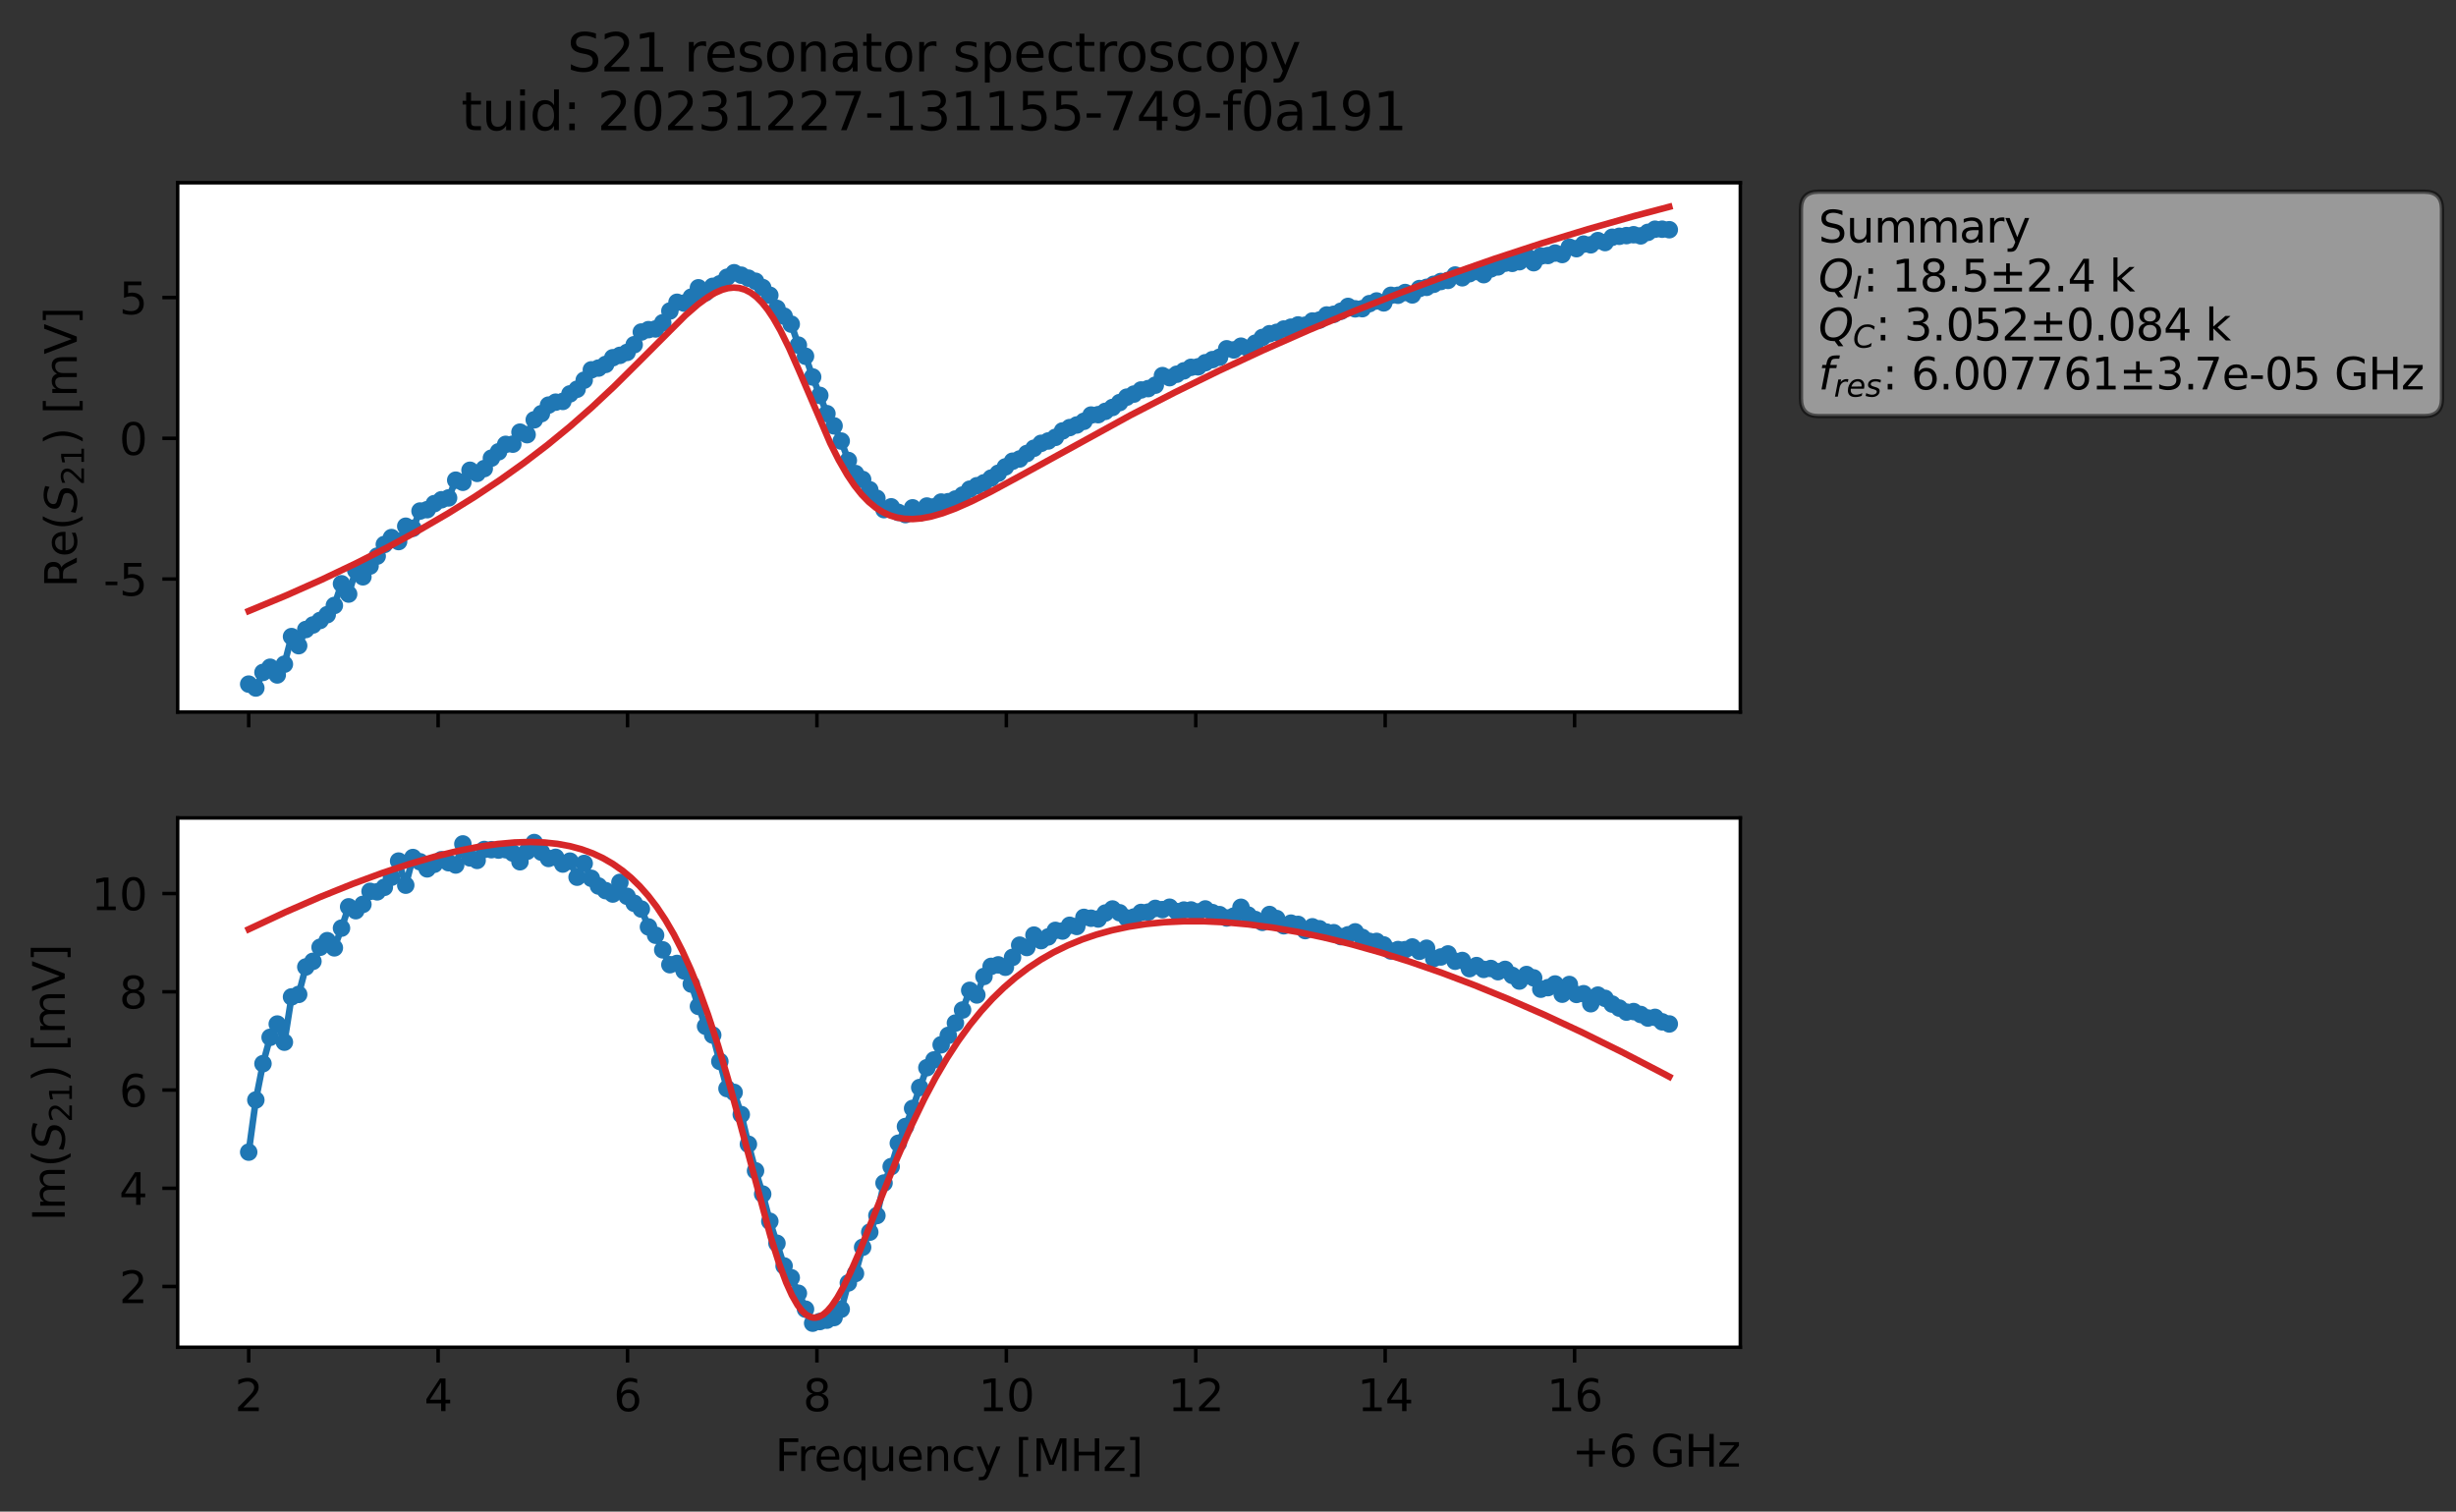 <?xml version="1.0" encoding="utf-8" standalone="no"?>
<!DOCTYPE svg PUBLIC "-//W3C//DTD SVG 1.1//EN"
  "http://www.w3.org/Graphics/SVG/1.1/DTD/svg11.dtd">
<svg xmlns:xlink="http://www.w3.org/1999/xlink" width="561.279pt" height="345.428pt" viewBox="0 0 561.279 345.428" xmlns="http://www.w3.org/2000/svg" version="1.1">
 <rect x="0" y="0" width="561.279" height="345.428" fill="#333333" stroke="none"/>
 <defs>
  <style type="text/css">*{stroke-linejoin: round; stroke-linecap: butt}</style>
 </defs>
 <g id="figure_1">
  <g id="patch_1">
   <path d="M 0 345.428 
L 561.279 345.428 
L 561.279 -0 
L 0 -0 
L 0 345.428 
z
" style="fill: none; opacity: 0"/>
  </g>
  <g id="axes_1">
   <g id="patch_2">
    <path d="M 40.603 162.72 
L 397.723 162.72 
L 397.723 41.76 
L 40.603 41.76 
z
" style="fill: #ffffff"/>
   </g>
   <g id="matplotlib.axis_1">
    <g id="xtick_1">
     <g id="line2d_1">
      <defs>
       <path id="me2edcb7e1a" d="M 0 0 
L 0 3.5 
" style="stroke: #000000; stroke-width: 0.8"/>
      </defs>
      <g>
       <use xlink:href="#me2edcb7e1a" x="56.836" y="162.72" style="stroke: #000000; stroke-width: 0.8"/>
      </g>
     </g>
    </g>
    <g id="xtick_2">
     <g id="line2d_2">
      <g>
       <use xlink:href="#me2edcb7e1a" x="100.123" y="162.72" style="stroke: #000000; stroke-width: 0.8"/>
      </g>
     </g>
    </g>
    <g id="xtick_3">
     <g id="line2d_3">
      <g>
       <use xlink:href="#me2edcb7e1a" x="143.41" y="162.72" style="stroke: #000000; stroke-width: 0.8"/>
      </g>
     </g>
    </g>
    <g id="xtick_4">
     <g id="line2d_4">
      <g>
       <use xlink:href="#me2edcb7e1a" x="186.698" y="162.72" style="stroke: #000000; stroke-width: 0.8"/>
      </g>
     </g>
    </g>
    <g id="xtick_5">
     <g id="line2d_5">
      <g>
       <use xlink:href="#me2edcb7e1a" x="229.985" y="162.72" style="stroke: #000000; stroke-width: 0.8"/>
      </g>
     </g>
    </g>
    <g id="xtick_6">
     <g id="line2d_6">
      <g>
       <use xlink:href="#me2edcb7e1a" x="273.272" y="162.72" style="stroke: #000000; stroke-width: 0.8"/>
      </g>
     </g>
    </g>
    <g id="xtick_7">
     <g id="line2d_7">
      <g>
       <use xlink:href="#me2edcb7e1a" x="316.559" y="162.72" style="stroke: #000000; stroke-width: 0.8"/>
      </g>
     </g>
    </g>
    <g id="xtick_8">
     <g id="line2d_8">
      <g>
       <use xlink:href="#me2edcb7e1a" x="359.847" y="162.72" style="stroke: #000000; stroke-width: 0.8"/>
      </g>
     </g>
    </g>
   </g>
   <g id="matplotlib.axis_2">
    <g id="ytick_1">
     <g id="line2d_9">
      <defs>
       <path id="mb59fcd835a" d="M 0 0 
L -3.5 0 
" style="stroke: #000000; stroke-width: 0.8"/>
      </defs>
      <g>
       <use xlink:href="#mb59fcd835a" x="40.603" y="132.319" style="stroke: #000000; stroke-width: 0.8"/>
      </g>
     </g>
     <g id="text_1">
      <!-- -5 -->
      <g transform="translate(23.633 136.118) scale(0.1 -0.1)">
       <defs>
        <path id="DejaVuSans-2d" d="M 313 2009 
L 1997 2009 
L 1997 1497 
L 313 1497 
L 313 2009 
z
" transform="scale(0.016)"/>
        <path id="DejaVuSans-35" d="M 691 4666 
L 3169 4666 
L 3169 4134 
L 1269 4134 
L 1269 2991 
Q 1406 3038 1543 3061 
Q 1681 3084 1819 3084 
Q 2600 3084 3056 2656 
Q 3513 2228 3513 1497 
Q 3513 744 3044 326 
Q 2575 -91 1722 -91 
Q 1428 -91 1123 -41 
Q 819 9 494 109 
L 494 744 
Q 775 591 1075 516 
Q 1375 441 1709 441 
Q 2250 441 2565 725 
Q 2881 1009 2881 1497 
Q 2881 1984 2565 2268 
Q 2250 2553 1709 2553 
Q 1456 2553 1204 2497 
Q 953 2441 691 2322 
L 691 4666 
z
" transform="scale(0.016)"/>
       </defs>
       <use xlink:href="#DejaVuSans-2d"/>
       <use xlink:href="#DejaVuSans-35" x="36.084"/>
      </g>
     </g>
    </g>
    <g id="ytick_2">
     <g id="line2d_10">
      <g>
       <use xlink:href="#mb59fcd835a" x="40.603" y="100.159" style="stroke: #000000; stroke-width: 0.8"/>
      </g>
     </g>
     <g id="text_2">
      <!-- 0 -->
      <g transform="translate(27.241 103.959) scale(0.1 -0.1)">
       <defs>
        <path id="DejaVuSans-30" d="M 2034 4250 
Q 1547 4250 1301 3770 
Q 1056 3291 1056 2328 
Q 1056 1369 1301 889 
Q 1547 409 2034 409 
Q 2525 409 2770 889 
Q 3016 1369 3016 2328 
Q 3016 3291 2770 3770 
Q 2525 4250 2034 4250 
z
M 2034 4750 
Q 2819 4750 3233 4129 
Q 3647 3509 3647 2328 
Q 3647 1150 3233 529 
Q 2819 -91 2034 -91 
Q 1250 -91 836 529 
Q 422 1150 422 2328 
Q 422 3509 836 4129 
Q 1250 4750 2034 4750 
z
" transform="scale(0.016)"/>
       </defs>
       <use xlink:href="#DejaVuSans-30"/>
      </g>
     </g>
    </g>
    <g id="ytick_3">
     <g id="line2d_11">
      <g>
       <use xlink:href="#mb59fcd835a" x="40.603" y="68" style="stroke: #000000; stroke-width: 0.8"/>
      </g>
     </g>
     <g id="text_3">
      <!-- 5 -->
      <g transform="translate(27.241 71.799) scale(0.1 -0.1)">
       <use xlink:href="#DejaVuSans-35"/>
      </g>
     </g>
    </g>
    <g id="text_4">
     <!-- Re$(S_{21})$ [mV] -->
     <g transform="translate(17.553 134.24) rotate(-90) scale(0.1 -0.1)">
      <defs>
       <path id="DejaVuSans-52" d="M 2841 2188 
Q 3044 2119 3236 1894 
Q 3428 1669 3622 1275 
L 4263 0 
L 3584 0 
L 2988 1197 
Q 2756 1666 2539 1819 
Q 2322 1972 1947 1972 
L 1259 1972 
L 1259 0 
L 628 0 
L 628 4666 
L 2053 4666 
Q 2853 4666 3247 4331 
Q 3641 3997 3641 3322 
Q 3641 2881 3436 2590 
Q 3231 2300 2841 2188 
z
M 1259 4147 
L 1259 2491 
L 2053 2491 
Q 2509 2491 2742 2702 
Q 2975 2913 2975 3322 
Q 2975 3731 2742 3939 
Q 2509 4147 2053 4147 
L 1259 4147 
z
" transform="scale(0.016)"/>
       <path id="DejaVuSans-65" d="M 3597 1894 
L 3597 1613 
L 953 1613 
Q 991 1019 1311 708 
Q 1631 397 2203 397 
Q 2534 397 2845 478 
Q 3156 559 3463 722 
L 3463 178 
Q 3153 47 2828 -22 
Q 2503 -91 2169 -91 
Q 1331 -91 842 396 
Q 353 884 353 1716 
Q 353 2575 817 3079 
Q 1281 3584 2069 3584 
Q 2775 3584 3186 3129 
Q 3597 2675 3597 1894 
z
M 3022 2063 
Q 3016 2534 2758 2815 
Q 2500 3097 2075 3097 
Q 1594 3097 1305 2825 
Q 1016 2553 972 2059 
L 3022 2063 
z
" transform="scale(0.016)"/>
       <path id="DejaVuSans-28" d="M 1984 4856 
Q 1566 4138 1362 3434 
Q 1159 2731 1159 2009 
Q 1159 1288 1364 580 
Q 1569 -128 1984 -844 
L 1484 -844 
Q 1016 -109 783 600 
Q 550 1309 550 2009 
Q 550 2706 781 3412 
Q 1013 4119 1484 4856 
L 1984 4856 
z
" transform="scale(0.016)"/>
       <path id="DejaVuSans-Oblique-53" d="M 3859 4513 
L 3738 3897 
Q 3422 4066 3111 4152 
Q 2800 4238 2509 4238 
Q 1944 4238 1609 3991 
Q 1275 3744 1275 3334 
Q 1275 3109 1398 2989 
Q 1522 2869 2034 2731 
L 2413 2638 
Q 3053 2472 3303 2217 
Q 3553 1963 3553 1503 
Q 3553 797 2998 353 
Q 2444 -91 1538 -91 
Q 1166 -91 791 -17 
Q 416 56 38 206 
L 166 856 
Q 513 641 861 531 
Q 1209 422 1556 422 
Q 2147 422 2503 684 
Q 2859 947 2859 1369 
Q 2859 1650 2717 1795 
Q 2575 1941 2106 2059 
L 1728 2156 
Q 1081 2325 845 2545 
Q 609 2766 609 3163 
Q 609 3859 1145 4304 
Q 1681 4750 2541 4750 
Q 2875 4750 3203 4690 
Q 3531 4631 3859 4513 
z
" transform="scale(0.016)"/>
       <path id="DejaVuSans-32" d="M 1228 531 
L 3431 531 
L 3431 0 
L 469 0 
L 469 531 
Q 828 903 1448 1529 
Q 2069 2156 2228 2338 
Q 2531 2678 2651 2914 
Q 2772 3150 2772 3378 
Q 2772 3750 2511 3984 
Q 2250 4219 1831 4219 
Q 1534 4219 1204 4116 
Q 875 4013 500 3803 
L 500 4441 
Q 881 4594 1212 4672 
Q 1544 4750 1819 4750 
Q 2544 4750 2975 4387 
Q 3406 4025 3406 3419 
Q 3406 3131 3298 2873 
Q 3191 2616 2906 2266 
Q 2828 2175 2409 1742 
Q 1991 1309 1228 531 
z
" transform="scale(0.016)"/>
       <path id="DejaVuSans-31" d="M 794 531 
L 1825 531 
L 1825 4091 
L 703 3866 
L 703 4441 
L 1819 4666 
L 2450 4666 
L 2450 531 
L 3481 531 
L 3481 0 
L 794 0 
L 794 531 
z
" transform="scale(0.016)"/>
       <path id="DejaVuSans-29" d="M 513 4856 
L 1013 4856 
Q 1481 4119 1714 3412 
Q 1947 2706 1947 2009 
Q 1947 1309 1714 600 
Q 1481 -109 1013 -844 
L 513 -844 
Q 928 -128 1133 580 
Q 1338 1288 1338 2009 
Q 1338 2731 1133 3434 
Q 928 4138 513 4856 
z
" transform="scale(0.016)"/>
       <path id="DejaVuSans-20" transform="scale(0.016)"/>
       <path id="DejaVuSans-5b" d="M 550 4863 
L 1875 4863 
L 1875 4416 
L 1125 4416 
L 1125 -397 
L 1875 -397 
L 1875 -844 
L 550 -844 
L 550 4863 
z
" transform="scale(0.016)"/>
       <path id="DejaVuSans-6d" d="M 3328 2828 
Q 3544 3216 3844 3400 
Q 4144 3584 4550 3584 
Q 5097 3584 5394 3201 
Q 5691 2819 5691 2113 
L 5691 0 
L 5113 0 
L 5113 2094 
Q 5113 2597 4934 2840 
Q 4756 3084 4391 3084 
Q 3944 3084 3684 2787 
Q 3425 2491 3425 1978 
L 3425 0 
L 2847 0 
L 2847 2094 
Q 2847 2600 2669 2842 
Q 2491 3084 2119 3084 
Q 1678 3084 1418 2786 
Q 1159 2488 1159 1978 
L 1159 0 
L 581 0 
L 581 3500 
L 1159 3500 
L 1159 2956 
Q 1356 3278 1631 3431 
Q 1906 3584 2284 3584 
Q 2666 3584 2933 3390 
Q 3200 3197 3328 2828 
z
" transform="scale(0.016)"/>
       <path id="DejaVuSans-56" d="M 1831 0 
L 50 4666 
L 709 4666 
L 2188 738 
L 3669 4666 
L 4325 4666 
L 2547 0 
L 1831 0 
z
" transform="scale(0.016)"/>
       <path id="DejaVuSans-5d" d="M 1947 4863 
L 1947 -844 
L 622 -844 
L 622 -397 
L 1369 -397 
L 1369 4416 
L 622 4416 
L 622 4863 
L 1947 4863 
z
" transform="scale(0.016)"/>
      </defs>
      <use xlink:href="#DejaVuSans-52" transform="translate(0 0.016)"/>
      <use xlink:href="#DejaVuSans-65" transform="translate(69.482 0.016)"/>
      <use xlink:href="#DejaVuSans-28" transform="translate(131.006 0.016)"/>
      <use xlink:href="#DejaVuSans-Oblique-53" transform="translate(170.02 0.016)"/>
      <use xlink:href="#DejaVuSans-32" transform="translate(233.496 -16.391) scale(0.7)"/>
      <use xlink:href="#DejaVuSans-31" transform="translate(278.032 -16.391) scale(0.7)"/>
      <use xlink:href="#DejaVuSans-29" transform="translate(325.303 0.016)"/>
      <use xlink:href="#DejaVuSans-20" transform="translate(364.316 0.016)"/>
      <use xlink:href="#DejaVuSans-5b" transform="translate(396.104 0.016)"/>
      <use xlink:href="#DejaVuSans-6d" transform="translate(435.117 0.016)"/>
      <use xlink:href="#DejaVuSans-56" transform="translate(532.529 0.016)"/>
      <use xlink:href="#DejaVuSans-5d" transform="translate(600.938 0.016)"/>
     </g>
    </g>
   </g>
   <g id="line2d_12">
    <path d="M 56.836 156.336 
L 58.467 157.222 
L 60.099 153.666 
L 61.73 152.477 
L 63.362 154.238 
L 64.993 151.786 
L 66.624 145.473 
L 68.256 147.552 
L 69.887 143.859 
L 73.15 141.788 
L 74.782 140.464 
L 76.413 138.36 
L 78.044 133.404 
L 79.676 135.756 
L 81.307 130.356 
L 82.939 131.812 
L 87.833 124.424 
L 89.464 122.847 
L 91.096 123.761 
L 92.727 120.253 
L 94.359 120.73 
L 95.99 116.783 
L 97.622 116.472 
L 99.253 115.09 
L 100.884 114.204 
L 102.516 113.786 
L 104.147 109.729 
L 105.779 110.212 
L 107.41 107.467 
L 109.042 108.179 
L 110.673 107.081 
L 112.304 104.698 
L 113.936 103.246 
L 115.567 101.546 
L 117.199 101.5 
L 118.83 98.754 
L 120.462 99.332 
L 122.093 95.939 
L 123.724 94.528 
L 125.356 92.578 
L 126.987 91.905 
L 128.619 91.732 
L 130.25 90.013 
L 131.882 88.946 
L 133.513 86.878 
L 135.144 84.515 
L 136.776 84.113 
L 138.407 83.278 
L 140.039 81.752 
L 141.67 81.205 
L 143.302 80.536 
L 144.933 78.777 
L 146.564 75.874 
L 148.196 75.333 
L 149.827 75.17 
L 151.459 73.759 
L 153.09 71.072 
L 154.722 69.076 
L 156.353 69.27 
L 157.985 67.894 
L 159.616 65.766 
L 161.247 66.908 
L 162.879 65.434 
L 164.51 64.852 
L 166.142 63.358 
L 167.773 62.327 
L 171.036 63.563 
L 172.667 64.272 
L 174.299 65.716 
L 175.93 67.467 
L 177.562 70.472 
L 180.825 74.074 
L 182.456 78.87 
L 184.087 81.407 
L 185.719 86.148 
L 188.982 94.532 
L 190.613 97.319 
L 192.245 100.794 
L 193.876 105.229 
L 195.507 108.216 
L 197.139 109.565 
L 198.77 111.926 
L 200.402 113.876 
L 202.033 116.467 
L 203.665 115.819 
L 205.296 117.087 
L 206.927 117.598 
L 208.559 116.051 
L 210.19 117.201 
L 211.822 115.639 
L 213.453 115.83 
L 215.085 114.729 
L 216.716 114.646 
L 218.347 114.04 
L 219.979 113.127 
L 221.61 111.788 
L 223.242 110.994 
L 224.873 110.334 
L 228.136 108.148 
L 229.767 106.694 
L 231.399 105.398 
L 233.03 104.881 
L 236.293 102.436 
L 237.925 101.311 
L 239.556 100.772 
L 241.187 99.946 
L 242.819 98.478 
L 244.45 97.714 
L 246.082 97.116 
L 247.713 96.277 
L 249.345 94.848 
L 250.976 94.761 
L 252.607 94.004 
L 254.239 93.119 
L 257.502 90.759 
L 259.133 90.058 
L 260.765 89.116 
L 262.396 88.803 
L 264.027 88.018 
L 265.659 85.83 
L 267.29 86.305 
L 272.185 83.941 
L 273.816 83.825 
L 275.447 82.893 
L 277.079 82.185 
L 278.71 81.639 
L 280.342 79.705 
L 281.973 79.965 
L 283.605 79.108 
L 285.236 79.574 
L 286.867 78.432 
L 288.499 77.118 
L 290.13 76.262 
L 291.762 75.945 
L 293.393 75.195 
L 296.656 74.255 
L 298.287 74.315 
L 299.919 73.356 
L 301.55 73.138 
L 303.182 71.983 
L 304.813 71.825 
L 306.445 71.123 
L 308.076 70.021 
L 309.707 70.575 
L 311.339 70.536 
L 312.97 69.385 
L 314.602 68.777 
L 316.233 69.214 
L 317.865 67.484 
L 319.496 67.471 
L 321.127 66.844 
L 322.759 67.396 
L 324.39 65.94 
L 326.022 65.661 
L 329.285 64.328 
L 330.916 64.078 
L 332.548 62.848 
L 334.179 63.481 
L 335.81 62.551 
L 337.442 62.04 
L 339.073 62.765 
L 340.705 61.45 
L 342.336 60.991 
L 343.968 60.14 
L 345.599 60.181 
L 347.23 59.81 
L 348.862 58.514 
L 350.493 60.03 
L 352.125 58.52 
L 353.756 58.389 
L 355.388 57.832 
L 357.019 58.163 
L 358.65 56.484 
L 360.282 56.827 
L 361.913 55.784 
L 363.545 55.945 
L 365.176 54.982 
L 366.808 55.433 
L 368.439 54.224 
L 373.333 53.643 
L 374.965 53.903 
L 378.228 52.381 
L 379.859 52.378 
L 381.49 52.495 
L 381.49 52.495 
" clip-path="url(#p9636945af5)" style="fill: none; stroke: #1f77b4; stroke-width: 1.5; stroke-linecap: square"/>
    <defs>
     <path id="m90a6bfbe86" d="M 0 1.5 
C 0.398 1.5 0.779 1.342 1.061 1.061 
C 1.342 0.779 1.5 0.398 1.5 0 
C 1.5 -0.398 1.342 -0.779 1.061 -1.061 
C 0.779 -1.342 0.398 -1.5 0 -1.5 
C -0.398 -1.5 -0.779 -1.342 -1.061 -1.061 
C -1.342 -0.779 -1.5 -0.398 -1.5 0 
C -1.5 0.398 -1.342 0.779 -1.061 1.061 
C -0.779 1.342 -0.398 1.5 0 1.5 
z
" style="stroke: #1f77b4"/>
    </defs>
    <g clip-path="url(#p9636945af5)">
     <use xlink:href="#m90a6bfbe86" x="56.836" y="156.336" style="fill: #1f77b4; stroke: #1f77b4"/>
     <use xlink:href="#m90a6bfbe86" x="58.467" y="157.222" style="fill: #1f77b4; stroke: #1f77b4"/>
     <use xlink:href="#m90a6bfbe86" x="60.099" y="153.666" style="fill: #1f77b4; stroke: #1f77b4"/>
     <use xlink:href="#m90a6bfbe86" x="61.73" y="152.477" style="fill: #1f77b4; stroke: #1f77b4"/>
     <use xlink:href="#m90a6bfbe86" x="63.362" y="154.238" style="fill: #1f77b4; stroke: #1f77b4"/>
     <use xlink:href="#m90a6bfbe86" x="64.993" y="151.786" style="fill: #1f77b4; stroke: #1f77b4"/>
     <use xlink:href="#m90a6bfbe86" x="66.624" y="145.473" style="fill: #1f77b4; stroke: #1f77b4"/>
     <use xlink:href="#m90a6bfbe86" x="68.256" y="147.552" style="fill: #1f77b4; stroke: #1f77b4"/>
     <use xlink:href="#m90a6bfbe86" x="69.887" y="143.859" style="fill: #1f77b4; stroke: #1f77b4"/>
     <use xlink:href="#m90a6bfbe86" x="71.519" y="142.823" style="fill: #1f77b4; stroke: #1f77b4"/>
     <use xlink:href="#m90a6bfbe86" x="73.15" y="141.788" style="fill: #1f77b4; stroke: #1f77b4"/>
     <use xlink:href="#m90a6bfbe86" x="74.782" y="140.464" style="fill: #1f77b4; stroke: #1f77b4"/>
     <use xlink:href="#m90a6bfbe86" x="76.413" y="138.36" style="fill: #1f77b4; stroke: #1f77b4"/>
     <use xlink:href="#m90a6bfbe86" x="78.044" y="133.404" style="fill: #1f77b4; stroke: #1f77b4"/>
     <use xlink:href="#m90a6bfbe86" x="79.676" y="135.756" style="fill: #1f77b4; stroke: #1f77b4"/>
     <use xlink:href="#m90a6bfbe86" x="81.307" y="130.356" style="fill: #1f77b4; stroke: #1f77b4"/>
     <use xlink:href="#m90a6bfbe86" x="82.939" y="131.812" style="fill: #1f77b4; stroke: #1f77b4"/>
     <use xlink:href="#m90a6bfbe86" x="84.57" y="129.357" style="fill: #1f77b4; stroke: #1f77b4"/>
     <use xlink:href="#m90a6bfbe86" x="86.202" y="127.085" style="fill: #1f77b4; stroke: #1f77b4"/>
     <use xlink:href="#m90a6bfbe86" x="87.833" y="124.424" style="fill: #1f77b4; stroke: #1f77b4"/>
     <use xlink:href="#m90a6bfbe86" x="89.464" y="122.847" style="fill: #1f77b4; stroke: #1f77b4"/>
     <use xlink:href="#m90a6bfbe86" x="91.096" y="123.761" style="fill: #1f77b4; stroke: #1f77b4"/>
     <use xlink:href="#m90a6bfbe86" x="92.727" y="120.253" style="fill: #1f77b4; stroke: #1f77b4"/>
     <use xlink:href="#m90a6bfbe86" x="94.359" y="120.73" style="fill: #1f77b4; stroke: #1f77b4"/>
     <use xlink:href="#m90a6bfbe86" x="95.99" y="116.783" style="fill: #1f77b4; stroke: #1f77b4"/>
     <use xlink:href="#m90a6bfbe86" x="97.622" y="116.472" style="fill: #1f77b4; stroke: #1f77b4"/>
     <use xlink:href="#m90a6bfbe86" x="99.253" y="115.09" style="fill: #1f77b4; stroke: #1f77b4"/>
     <use xlink:href="#m90a6bfbe86" x="100.884" y="114.204" style="fill: #1f77b4; stroke: #1f77b4"/>
     <use xlink:href="#m90a6bfbe86" x="102.516" y="113.786" style="fill: #1f77b4; stroke: #1f77b4"/>
     <use xlink:href="#m90a6bfbe86" x="104.147" y="109.729" style="fill: #1f77b4; stroke: #1f77b4"/>
     <use xlink:href="#m90a6bfbe86" x="105.779" y="110.212" style="fill: #1f77b4; stroke: #1f77b4"/>
     <use xlink:href="#m90a6bfbe86" x="107.41" y="107.467" style="fill: #1f77b4; stroke: #1f77b4"/>
     <use xlink:href="#m90a6bfbe86" x="109.042" y="108.179" style="fill: #1f77b4; stroke: #1f77b4"/>
     <use xlink:href="#m90a6bfbe86" x="110.673" y="107.081" style="fill: #1f77b4; stroke: #1f77b4"/>
     <use xlink:href="#m90a6bfbe86" x="112.304" y="104.698" style="fill: #1f77b4; stroke: #1f77b4"/>
     <use xlink:href="#m90a6bfbe86" x="113.936" y="103.246" style="fill: #1f77b4; stroke: #1f77b4"/>
     <use xlink:href="#m90a6bfbe86" x="115.567" y="101.546" style="fill: #1f77b4; stroke: #1f77b4"/>
     <use xlink:href="#m90a6bfbe86" x="117.199" y="101.5" style="fill: #1f77b4; stroke: #1f77b4"/>
     <use xlink:href="#m90a6bfbe86" x="118.83" y="98.754" style="fill: #1f77b4; stroke: #1f77b4"/>
     <use xlink:href="#m90a6bfbe86" x="120.462" y="99.332" style="fill: #1f77b4; stroke: #1f77b4"/>
     <use xlink:href="#m90a6bfbe86" x="122.093" y="95.939" style="fill: #1f77b4; stroke: #1f77b4"/>
     <use xlink:href="#m90a6bfbe86" x="123.724" y="94.528" style="fill: #1f77b4; stroke: #1f77b4"/>
     <use xlink:href="#m90a6bfbe86" x="125.356" y="92.578" style="fill: #1f77b4; stroke: #1f77b4"/>
     <use xlink:href="#m90a6bfbe86" x="126.987" y="91.905" style="fill: #1f77b4; stroke: #1f77b4"/>
     <use xlink:href="#m90a6bfbe86" x="128.619" y="91.732" style="fill: #1f77b4; stroke: #1f77b4"/>
     <use xlink:href="#m90a6bfbe86" x="130.25" y="90.013" style="fill: #1f77b4; stroke: #1f77b4"/>
     <use xlink:href="#m90a6bfbe86" x="131.882" y="88.946" style="fill: #1f77b4; stroke: #1f77b4"/>
     <use xlink:href="#m90a6bfbe86" x="133.513" y="86.878" style="fill: #1f77b4; stroke: #1f77b4"/>
     <use xlink:href="#m90a6bfbe86" x="135.144" y="84.515" style="fill: #1f77b4; stroke: #1f77b4"/>
     <use xlink:href="#m90a6bfbe86" x="136.776" y="84.113" style="fill: #1f77b4; stroke: #1f77b4"/>
     <use xlink:href="#m90a6bfbe86" x="138.407" y="83.278" style="fill: #1f77b4; stroke: #1f77b4"/>
     <use xlink:href="#m90a6bfbe86" x="140.039" y="81.752" style="fill: #1f77b4; stroke: #1f77b4"/>
     <use xlink:href="#m90a6bfbe86" x="141.67" y="81.205" style="fill: #1f77b4; stroke: #1f77b4"/>
     <use xlink:href="#m90a6bfbe86" x="143.302" y="80.536" style="fill: #1f77b4; stroke: #1f77b4"/>
     <use xlink:href="#m90a6bfbe86" x="144.933" y="78.777" style="fill: #1f77b4; stroke: #1f77b4"/>
     <use xlink:href="#m90a6bfbe86" x="146.564" y="75.874" style="fill: #1f77b4; stroke: #1f77b4"/>
     <use xlink:href="#m90a6bfbe86" x="148.196" y="75.333" style="fill: #1f77b4; stroke: #1f77b4"/>
     <use xlink:href="#m90a6bfbe86" x="149.827" y="75.17" style="fill: #1f77b4; stroke: #1f77b4"/>
     <use xlink:href="#m90a6bfbe86" x="151.459" y="73.759" style="fill: #1f77b4; stroke: #1f77b4"/>
     <use xlink:href="#m90a6bfbe86" x="153.09" y="71.072" style="fill: #1f77b4; stroke: #1f77b4"/>
     <use xlink:href="#m90a6bfbe86" x="154.722" y="69.076" style="fill: #1f77b4; stroke: #1f77b4"/>
     <use xlink:href="#m90a6bfbe86" x="156.353" y="69.27" style="fill: #1f77b4; stroke: #1f77b4"/>
     <use xlink:href="#m90a6bfbe86" x="157.985" y="67.894" style="fill: #1f77b4; stroke: #1f77b4"/>
     <use xlink:href="#m90a6bfbe86" x="159.616" y="65.766" style="fill: #1f77b4; stroke: #1f77b4"/>
     <use xlink:href="#m90a6bfbe86" x="161.247" y="66.908" style="fill: #1f77b4; stroke: #1f77b4"/>
     <use xlink:href="#m90a6bfbe86" x="162.879" y="65.434" style="fill: #1f77b4; stroke: #1f77b4"/>
     <use xlink:href="#m90a6bfbe86" x="164.51" y="64.852" style="fill: #1f77b4; stroke: #1f77b4"/>
     <use xlink:href="#m90a6bfbe86" x="166.142" y="63.358" style="fill: #1f77b4; stroke: #1f77b4"/>
     <use xlink:href="#m90a6bfbe86" x="167.773" y="62.327" style="fill: #1f77b4; stroke: #1f77b4"/>
     <use xlink:href="#m90a6bfbe86" x="169.405" y="62.886" style="fill: #1f77b4; stroke: #1f77b4"/>
     <use xlink:href="#m90a6bfbe86" x="171.036" y="63.563" style="fill: #1f77b4; stroke: #1f77b4"/>
     <use xlink:href="#m90a6bfbe86" x="172.667" y="64.272" style="fill: #1f77b4; stroke: #1f77b4"/>
     <use xlink:href="#m90a6bfbe86" x="174.299" y="65.716" style="fill: #1f77b4; stroke: #1f77b4"/>
     <use xlink:href="#m90a6bfbe86" x="175.93" y="67.467" style="fill: #1f77b4; stroke: #1f77b4"/>
     <use xlink:href="#m90a6bfbe86" x="177.562" y="70.472" style="fill: #1f77b4; stroke: #1f77b4"/>
     <use xlink:href="#m90a6bfbe86" x="179.193" y="72.245" style="fill: #1f77b4; stroke: #1f77b4"/>
     <use xlink:href="#m90a6bfbe86" x="180.825" y="74.074" style="fill: #1f77b4; stroke: #1f77b4"/>
     <use xlink:href="#m90a6bfbe86" x="182.456" y="78.87" style="fill: #1f77b4; stroke: #1f77b4"/>
     <use xlink:href="#m90a6bfbe86" x="184.087" y="81.407" style="fill: #1f77b4; stroke: #1f77b4"/>
     <use xlink:href="#m90a6bfbe86" x="185.719" y="86.148" style="fill: #1f77b4; stroke: #1f77b4"/>
     <use xlink:href="#m90a6bfbe86" x="187.35" y="90.356" style="fill: #1f77b4; stroke: #1f77b4"/>
     <use xlink:href="#m90a6bfbe86" x="188.982" y="94.532" style="fill: #1f77b4; stroke: #1f77b4"/>
     <use xlink:href="#m90a6bfbe86" x="190.613" y="97.319" style="fill: #1f77b4; stroke: #1f77b4"/>
     <use xlink:href="#m90a6bfbe86" x="192.245" y="100.794" style="fill: #1f77b4; stroke: #1f77b4"/>
     <use xlink:href="#m90a6bfbe86" x="193.876" y="105.229" style="fill: #1f77b4; stroke: #1f77b4"/>
     <use xlink:href="#m90a6bfbe86" x="195.507" y="108.216" style="fill: #1f77b4; stroke: #1f77b4"/>
     <use xlink:href="#m90a6bfbe86" x="197.139" y="109.565" style="fill: #1f77b4; stroke: #1f77b4"/>
     <use xlink:href="#m90a6bfbe86" x="198.77" y="111.926" style="fill: #1f77b4; stroke: #1f77b4"/>
     <use xlink:href="#m90a6bfbe86" x="200.402" y="113.876" style="fill: #1f77b4; stroke: #1f77b4"/>
     <use xlink:href="#m90a6bfbe86" x="202.033" y="116.467" style="fill: #1f77b4; stroke: #1f77b4"/>
     <use xlink:href="#m90a6bfbe86" x="203.665" y="115.819" style="fill: #1f77b4; stroke: #1f77b4"/>
     <use xlink:href="#m90a6bfbe86" x="205.296" y="117.087" style="fill: #1f77b4; stroke: #1f77b4"/>
     <use xlink:href="#m90a6bfbe86" x="206.927" y="117.598" style="fill: #1f77b4; stroke: #1f77b4"/>
     <use xlink:href="#m90a6bfbe86" x="208.559" y="116.051" style="fill: #1f77b4; stroke: #1f77b4"/>
     <use xlink:href="#m90a6bfbe86" x="210.19" y="117.201" style="fill: #1f77b4; stroke: #1f77b4"/>
     <use xlink:href="#m90a6bfbe86" x="211.822" y="115.639" style="fill: #1f77b4; stroke: #1f77b4"/>
     <use xlink:href="#m90a6bfbe86" x="213.453" y="115.83" style="fill: #1f77b4; stroke: #1f77b4"/>
     <use xlink:href="#m90a6bfbe86" x="215.085" y="114.729" style="fill: #1f77b4; stroke: #1f77b4"/>
     <use xlink:href="#m90a6bfbe86" x="216.716" y="114.646" style="fill: #1f77b4; stroke: #1f77b4"/>
     <use xlink:href="#m90a6bfbe86" x="218.347" y="114.04" style="fill: #1f77b4; stroke: #1f77b4"/>
     <use xlink:href="#m90a6bfbe86" x="219.979" y="113.127" style="fill: #1f77b4; stroke: #1f77b4"/>
     <use xlink:href="#m90a6bfbe86" x="221.61" y="111.788" style="fill: #1f77b4; stroke: #1f77b4"/>
     <use xlink:href="#m90a6bfbe86" x="223.242" y="110.994" style="fill: #1f77b4; stroke: #1f77b4"/>
     <use xlink:href="#m90a6bfbe86" x="224.873" y="110.334" style="fill: #1f77b4; stroke: #1f77b4"/>
     <use xlink:href="#m90a6bfbe86" x="226.505" y="109.251" style="fill: #1f77b4; stroke: #1f77b4"/>
     <use xlink:href="#m90a6bfbe86" x="228.136" y="108.148" style="fill: #1f77b4; stroke: #1f77b4"/>
     <use xlink:href="#m90a6bfbe86" x="229.767" y="106.694" style="fill: #1f77b4; stroke: #1f77b4"/>
     <use xlink:href="#m90a6bfbe86" x="231.399" y="105.398" style="fill: #1f77b4; stroke: #1f77b4"/>
     <use xlink:href="#m90a6bfbe86" x="233.03" y="104.881" style="fill: #1f77b4; stroke: #1f77b4"/>
     <use xlink:href="#m90a6bfbe86" x="234.662" y="103.637" style="fill: #1f77b4; stroke: #1f77b4"/>
     <use xlink:href="#m90a6bfbe86" x="236.293" y="102.436" style="fill: #1f77b4; stroke: #1f77b4"/>
     <use xlink:href="#m90a6bfbe86" x="237.925" y="101.311" style="fill: #1f77b4; stroke: #1f77b4"/>
     <use xlink:href="#m90a6bfbe86" x="239.556" y="100.772" style="fill: #1f77b4; stroke: #1f77b4"/>
     <use xlink:href="#m90a6bfbe86" x="241.187" y="99.946" style="fill: #1f77b4; stroke: #1f77b4"/>
     <use xlink:href="#m90a6bfbe86" x="242.819" y="98.478" style="fill: #1f77b4; stroke: #1f77b4"/>
     <use xlink:href="#m90a6bfbe86" x="244.45" y="97.714" style="fill: #1f77b4; stroke: #1f77b4"/>
     <use xlink:href="#m90a6bfbe86" x="246.082" y="97.116" style="fill: #1f77b4; stroke: #1f77b4"/>
     <use xlink:href="#m90a6bfbe86" x="247.713" y="96.277" style="fill: #1f77b4; stroke: #1f77b4"/>
     <use xlink:href="#m90a6bfbe86" x="249.345" y="94.848" style="fill: #1f77b4; stroke: #1f77b4"/>
     <use xlink:href="#m90a6bfbe86" x="250.976" y="94.761" style="fill: #1f77b4; stroke: #1f77b4"/>
     <use xlink:href="#m90a6bfbe86" x="252.607" y="94.004" style="fill: #1f77b4; stroke: #1f77b4"/>
     <use xlink:href="#m90a6bfbe86" x="254.239" y="93.119" style="fill: #1f77b4; stroke: #1f77b4"/>
     <use xlink:href="#m90a6bfbe86" x="255.87" y="92" style="fill: #1f77b4; stroke: #1f77b4"/>
     <use xlink:href="#m90a6bfbe86" x="257.502" y="90.759" style="fill: #1f77b4; stroke: #1f77b4"/>
     <use xlink:href="#m90a6bfbe86" x="259.133" y="90.058" style="fill: #1f77b4; stroke: #1f77b4"/>
     <use xlink:href="#m90a6bfbe86" x="260.765" y="89.116" style="fill: #1f77b4; stroke: #1f77b4"/>
     <use xlink:href="#m90a6bfbe86" x="262.396" y="88.803" style="fill: #1f77b4; stroke: #1f77b4"/>
     <use xlink:href="#m90a6bfbe86" x="264.027" y="88.018" style="fill: #1f77b4; stroke: #1f77b4"/>
     <use xlink:href="#m90a6bfbe86" x="265.659" y="85.83" style="fill: #1f77b4; stroke: #1f77b4"/>
     <use xlink:href="#m90a6bfbe86" x="267.29" y="86.305" style="fill: #1f77b4; stroke: #1f77b4"/>
     <use xlink:href="#m90a6bfbe86" x="268.922" y="85.521" style="fill: #1f77b4; stroke: #1f77b4"/>
     <use xlink:href="#m90a6bfbe86" x="270.553" y="84.746" style="fill: #1f77b4; stroke: #1f77b4"/>
     <use xlink:href="#m90a6bfbe86" x="272.185" y="83.941" style="fill: #1f77b4; stroke: #1f77b4"/>
     <use xlink:href="#m90a6bfbe86" x="273.816" y="83.825" style="fill: #1f77b4; stroke: #1f77b4"/>
     <use xlink:href="#m90a6bfbe86" x="275.447" y="82.893" style="fill: #1f77b4; stroke: #1f77b4"/>
     <use xlink:href="#m90a6bfbe86" x="277.079" y="82.185" style="fill: #1f77b4; stroke: #1f77b4"/>
     <use xlink:href="#m90a6bfbe86" x="278.71" y="81.639" style="fill: #1f77b4; stroke: #1f77b4"/>
     <use xlink:href="#m90a6bfbe86" x="280.342" y="79.705" style="fill: #1f77b4; stroke: #1f77b4"/>
     <use xlink:href="#m90a6bfbe86" x="281.973" y="79.965" style="fill: #1f77b4; stroke: #1f77b4"/>
     <use xlink:href="#m90a6bfbe86" x="283.605" y="79.108" style="fill: #1f77b4; stroke: #1f77b4"/>
     <use xlink:href="#m90a6bfbe86" x="285.236" y="79.574" style="fill: #1f77b4; stroke: #1f77b4"/>
     <use xlink:href="#m90a6bfbe86" x="286.867" y="78.432" style="fill: #1f77b4; stroke: #1f77b4"/>
     <use xlink:href="#m90a6bfbe86" x="288.499" y="77.118" style="fill: #1f77b4; stroke: #1f77b4"/>
     <use xlink:href="#m90a6bfbe86" x="290.13" y="76.262" style="fill: #1f77b4; stroke: #1f77b4"/>
     <use xlink:href="#m90a6bfbe86" x="291.762" y="75.945" style="fill: #1f77b4; stroke: #1f77b4"/>
     <use xlink:href="#m90a6bfbe86" x="293.393" y="75.195" style="fill: #1f77b4; stroke: #1f77b4"/>
     <use xlink:href="#m90a6bfbe86" x="295.025" y="74.768" style="fill: #1f77b4; stroke: #1f77b4"/>
     <use xlink:href="#m90a6bfbe86" x="296.656" y="74.255" style="fill: #1f77b4; stroke: #1f77b4"/>
     <use xlink:href="#m90a6bfbe86" x="298.287" y="74.315" style="fill: #1f77b4; stroke: #1f77b4"/>
     <use xlink:href="#m90a6bfbe86" x="299.919" y="73.356" style="fill: #1f77b4; stroke: #1f77b4"/>
     <use xlink:href="#m90a6bfbe86" x="301.55" y="73.138" style="fill: #1f77b4; stroke: #1f77b4"/>
     <use xlink:href="#m90a6bfbe86" x="303.182" y="71.983" style="fill: #1f77b4; stroke: #1f77b4"/>
     <use xlink:href="#m90a6bfbe86" x="304.813" y="71.825" style="fill: #1f77b4; stroke: #1f77b4"/>
     <use xlink:href="#m90a6bfbe86" x="306.445" y="71.123" style="fill: #1f77b4; stroke: #1f77b4"/>
     <use xlink:href="#m90a6bfbe86" x="308.076" y="70.021" style="fill: #1f77b4; stroke: #1f77b4"/>
     <use xlink:href="#m90a6bfbe86" x="309.707" y="70.575" style="fill: #1f77b4; stroke: #1f77b4"/>
     <use xlink:href="#m90a6bfbe86" x="311.339" y="70.536" style="fill: #1f77b4; stroke: #1f77b4"/>
     <use xlink:href="#m90a6bfbe86" x="312.97" y="69.385" style="fill: #1f77b4; stroke: #1f77b4"/>
     <use xlink:href="#m90a6bfbe86" x="314.602" y="68.777" style="fill: #1f77b4; stroke: #1f77b4"/>
     <use xlink:href="#m90a6bfbe86" x="316.233" y="69.214" style="fill: #1f77b4; stroke: #1f77b4"/>
     <use xlink:href="#m90a6bfbe86" x="317.865" y="67.484" style="fill: #1f77b4; stroke: #1f77b4"/>
     <use xlink:href="#m90a6bfbe86" x="319.496" y="67.471" style="fill: #1f77b4; stroke: #1f77b4"/>
     <use xlink:href="#m90a6bfbe86" x="321.127" y="66.844" style="fill: #1f77b4; stroke: #1f77b4"/>
     <use xlink:href="#m90a6bfbe86" x="322.759" y="67.396" style="fill: #1f77b4; stroke: #1f77b4"/>
     <use xlink:href="#m90a6bfbe86" x="324.39" y="65.94" style="fill: #1f77b4; stroke: #1f77b4"/>
     <use xlink:href="#m90a6bfbe86" x="326.022" y="65.661" style="fill: #1f77b4; stroke: #1f77b4"/>
     <use xlink:href="#m90a6bfbe86" x="327.653" y="64.966" style="fill: #1f77b4; stroke: #1f77b4"/>
     <use xlink:href="#m90a6bfbe86" x="329.285" y="64.328" style="fill: #1f77b4; stroke: #1f77b4"/>
     <use xlink:href="#m90a6bfbe86" x="330.916" y="64.078" style="fill: #1f77b4; stroke: #1f77b4"/>
     <use xlink:href="#m90a6bfbe86" x="332.548" y="62.848" style="fill: #1f77b4; stroke: #1f77b4"/>
     <use xlink:href="#m90a6bfbe86" x="334.179" y="63.481" style="fill: #1f77b4; stroke: #1f77b4"/>
     <use xlink:href="#m90a6bfbe86" x="335.81" y="62.551" style="fill: #1f77b4; stroke: #1f77b4"/>
     <use xlink:href="#m90a6bfbe86" x="337.442" y="62.04" style="fill: #1f77b4; stroke: #1f77b4"/>
     <use xlink:href="#m90a6bfbe86" x="339.073" y="62.765" style="fill: #1f77b4; stroke: #1f77b4"/>
     <use xlink:href="#m90a6bfbe86" x="340.705" y="61.45" style="fill: #1f77b4; stroke: #1f77b4"/>
     <use xlink:href="#m90a6bfbe86" x="342.336" y="60.991" style="fill: #1f77b4; stroke: #1f77b4"/>
     <use xlink:href="#m90a6bfbe86" x="343.968" y="60.14" style="fill: #1f77b4; stroke: #1f77b4"/>
     <use xlink:href="#m90a6bfbe86" x="345.599" y="60.181" style="fill: #1f77b4; stroke: #1f77b4"/>
     <use xlink:href="#m90a6bfbe86" x="347.23" y="59.81" style="fill: #1f77b4; stroke: #1f77b4"/>
     <use xlink:href="#m90a6bfbe86" x="348.862" y="58.514" style="fill: #1f77b4; stroke: #1f77b4"/>
     <use xlink:href="#m90a6bfbe86" x="350.493" y="60.03" style="fill: #1f77b4; stroke: #1f77b4"/>
     <use xlink:href="#m90a6bfbe86" x="352.125" y="58.52" style="fill: #1f77b4; stroke: #1f77b4"/>
     <use xlink:href="#m90a6bfbe86" x="353.756" y="58.389" style="fill: #1f77b4; stroke: #1f77b4"/>
     <use xlink:href="#m90a6bfbe86" x="355.388" y="57.832" style="fill: #1f77b4; stroke: #1f77b4"/>
     <use xlink:href="#m90a6bfbe86" x="357.019" y="58.163" style="fill: #1f77b4; stroke: #1f77b4"/>
     <use xlink:href="#m90a6bfbe86" x="358.65" y="56.484" style="fill: #1f77b4; stroke: #1f77b4"/>
     <use xlink:href="#m90a6bfbe86" x="360.282" y="56.827" style="fill: #1f77b4; stroke: #1f77b4"/>
     <use xlink:href="#m90a6bfbe86" x="361.913" y="55.784" style="fill: #1f77b4; stroke: #1f77b4"/>
     <use xlink:href="#m90a6bfbe86" x="363.545" y="55.945" style="fill: #1f77b4; stroke: #1f77b4"/>
     <use xlink:href="#m90a6bfbe86" x="365.176" y="54.982" style="fill: #1f77b4; stroke: #1f77b4"/>
     <use xlink:href="#m90a6bfbe86" x="366.808" y="55.433" style="fill: #1f77b4; stroke: #1f77b4"/>
     <use xlink:href="#m90a6bfbe86" x="368.439" y="54.224" style="fill: #1f77b4; stroke: #1f77b4"/>
     <use xlink:href="#m90a6bfbe86" x="370.07" y="54.001" style="fill: #1f77b4; stroke: #1f77b4"/>
     <use xlink:href="#m90a6bfbe86" x="371.702" y="53.84" style="fill: #1f77b4; stroke: #1f77b4"/>
     <use xlink:href="#m90a6bfbe86" x="373.333" y="53.643" style="fill: #1f77b4; stroke: #1f77b4"/>
     <use xlink:href="#m90a6bfbe86" x="374.965" y="53.903" style="fill: #1f77b4; stroke: #1f77b4"/>
     <use xlink:href="#m90a6bfbe86" x="376.596" y="53.101" style="fill: #1f77b4; stroke: #1f77b4"/>
     <use xlink:href="#m90a6bfbe86" x="378.228" y="52.381" style="fill: #1f77b4; stroke: #1f77b4"/>
     <use xlink:href="#m90a6bfbe86" x="379.859" y="52.378" style="fill: #1f77b4; stroke: #1f77b4"/>
     <use xlink:href="#m90a6bfbe86" x="381.49" y="52.495" style="fill: #1f77b4; stroke: #1f77b4"/>
    </g>
   </g>
   <g id="line2d_13">
    <path d="M 56.836 139.628 
L 65.285 136.118 
L 73.41 132.51 
L 81.209 128.808 
L 88.684 125.015 
L 95.833 121.132 
L 102.333 117.356 
L 108.508 113.517 
L 114.357 109.623 
L 119.882 105.681 
L 125.082 101.706 
L 130.281 97.444 
L 135.156 93.168 
L 140.356 88.301 
L 146.205 82.494 
L 156.605 72.085 
L 159.529 69.545 
L 161.804 67.878 
L 163.429 66.92 
L 165.054 66.209 
L 166.354 65.852 
L 167.654 65.713 
L 168.954 65.819 
L 170.254 66.196 
L 171.554 66.866 
L 172.854 67.847 
L 174.153 69.151 
L 175.453 70.78 
L 176.753 72.727 
L 178.378 75.578 
L 180.328 79.529 
L 182.603 84.674 
L 189.752 101.295 
L 191.702 105.166 
L 193.652 108.544 
L 195.277 110.955 
L 196.902 112.995 
L 198.527 114.674 
L 200.152 116.014 
L 201.777 117.042 
L 203.402 117.786 
L 205.027 118.279 
L 206.651 118.549 
L 208.601 118.621 
L 210.551 118.46 
L 212.826 118.03 
L 215.426 117.284 
L 218.351 116.199 
L 221.925 114.619 
L 226.475 112.349 
L 233.3 108.658 
L 258.323 94.905 
L 268.398 89.716 
L 278.472 84.779 
L 288.546 80.09 
L 298.946 75.497 
L 309.345 71.146 
L 320.069 66.905 
L 330.794 62.907 
L 341.518 59.149 
L 352.242 55.631 
L 362.967 52.352 
L 373.366 49.403 
L 381.49 47.258 
L 381.49 47.258 
" clip-path="url(#p9636945af5)" style="fill: none; stroke: #d62728; stroke-width: 1.5; stroke-linecap: square"/>
   </g>
   <g id="patch_3">
    <path d="M 40.603 162.72 
L 40.603 41.76 
" style="fill: none; stroke: #000000; stroke-width: 0.8; stroke-linejoin: miter; stroke-linecap: square"/>
   </g>
   <g id="patch_4">
    <path d="M 397.723 162.72 
L 397.723 41.76 
" style="fill: none; stroke: #000000; stroke-width: 0.8; stroke-linejoin: miter; stroke-linecap: square"/>
   </g>
   <g id="patch_5">
    <path d="M 40.603 162.72 
L 397.723 162.72 
" style="fill: none; stroke: #000000; stroke-width: 0.8; stroke-linejoin: miter; stroke-linecap: square"/>
   </g>
   <g id="patch_6">
    <path d="M 40.603 41.76 
L 397.723 41.76 
" style="fill: none; stroke: #000000; stroke-width: 0.8; stroke-linejoin: miter; stroke-linecap: square"/>
   </g>
   <g id="text_5">
    <g id="patch_7">
     <path d="M 415.579 95.08 
L 554.079 95.08 
Q 558.079 95.08 558.079 91.08 
L 558.079 47.808 
Q 558.079 43.808 554.079 43.808 
L 415.579 43.808 
Q 411.579 43.808 411.579 47.808 
L 411.579 91.08 
Q 411.579 95.08 415.579 95.08 
z
" style="fill: #ffffff; opacity: 0.5; stroke: #000000; stroke-linejoin: miter"/>
    </g>
    <!-- Summary -->
    <g transform="translate(415.579 55.406) scale(0.1 -0.1)">
     <defs>
      <path id="DejaVuSans-53" d="M 3425 4513 
L 3425 3897 
Q 3066 4069 2747 4153 
Q 2428 4238 2131 4238 
Q 1616 4238 1336 4038 
Q 1056 3838 1056 3469 
Q 1056 3159 1242 3001 
Q 1428 2844 1947 2747 
L 2328 2669 
Q 3034 2534 3370 2195 
Q 3706 1856 3706 1288 
Q 3706 609 3251 259 
Q 2797 -91 1919 -91 
Q 1588 -91 1214 -16 
Q 841 59 441 206 
L 441 856 
Q 825 641 1194 531 
Q 1563 422 1919 422 
Q 2459 422 2753 634 
Q 3047 847 3047 1241 
Q 3047 1584 2836 1778 
Q 2625 1972 2144 2069 
L 1759 2144 
Q 1053 2284 737 2584 
Q 422 2884 422 3419 
Q 422 4038 858 4394 
Q 1294 4750 2059 4750 
Q 2388 4750 2728 4690 
Q 3069 4631 3425 4513 
z
" transform="scale(0.016)"/>
      <path id="DejaVuSans-75" d="M 544 1381 
L 544 3500 
L 1119 3500 
L 1119 1403 
Q 1119 906 1312 657 
Q 1506 409 1894 409 
Q 2359 409 2629 706 
Q 2900 1003 2900 1516 
L 2900 3500 
L 3475 3500 
L 3475 0 
L 2900 0 
L 2900 538 
Q 2691 219 2414 64 
Q 2138 -91 1772 -91 
Q 1169 -91 856 284 
Q 544 659 544 1381 
z
M 1991 3584 
L 1991 3584 
z
" transform="scale(0.016)"/>
      <path id="DejaVuSans-61" d="M 2194 1759 
Q 1497 1759 1228 1600 
Q 959 1441 959 1056 
Q 959 750 1161 570 
Q 1363 391 1709 391 
Q 2188 391 2477 730 
Q 2766 1069 2766 1631 
L 2766 1759 
L 2194 1759 
z
M 3341 1997 
L 3341 0 
L 2766 0 
L 2766 531 
Q 2569 213 2275 61 
Q 1981 -91 1556 -91 
Q 1019 -91 701 211 
Q 384 513 384 1019 
Q 384 1609 779 1909 
Q 1175 2209 1959 2209 
L 2766 2209 
L 2766 2266 
Q 2766 2663 2505 2880 
Q 2244 3097 1772 3097 
Q 1472 3097 1187 3025 
Q 903 2953 641 2809 
L 641 3341 
Q 956 3463 1253 3523 
Q 1550 3584 1831 3584 
Q 2591 3584 2966 3190 
Q 3341 2797 3341 1997 
z
" transform="scale(0.016)"/>
      <path id="DejaVuSans-72" d="M 2631 2963 
Q 2534 3019 2420 3045 
Q 2306 3072 2169 3072 
Q 1681 3072 1420 2755 
Q 1159 2438 1159 1844 
L 1159 0 
L 581 0 
L 581 3500 
L 1159 3500 
L 1159 2956 
Q 1341 3275 1631 3429 
Q 1922 3584 2338 3584 
Q 2397 3584 2469 3576 
Q 2541 3569 2628 3553 
L 2631 2963 
z
" transform="scale(0.016)"/>
      <path id="DejaVuSans-79" d="M 2059 -325 
Q 1816 -950 1584 -1140 
Q 1353 -1331 966 -1331 
L 506 -1331 
L 506 -850 
L 844 -850 
Q 1081 -850 1212 -737 
Q 1344 -625 1503 -206 
L 1606 56 
L 191 3500 
L 800 3500 
L 1894 763 
L 2988 3500 
L 3597 3500 
L 2059 -325 
z
" transform="scale(0.016)"/>
     </defs>
     <use xlink:href="#DejaVuSans-53"/>
     <use xlink:href="#DejaVuSans-75" x="63.477"/>
     <use xlink:href="#DejaVuSans-6d" x="126.855"/>
     <use xlink:href="#DejaVuSans-6d" x="224.268"/>
     <use xlink:href="#DejaVuSans-61" x="321.68"/>
     <use xlink:href="#DejaVuSans-72" x="382.959"/>
     <use xlink:href="#DejaVuSans-79" x="424.072"/>
    </g>
    <!-- $Q_I$: 18.5$\pm$2.4 k -->
    <g transform="translate(415.579 66.604) scale(0.1 -0.1)">
     <defs>
      <path id="DejaVuSans-Oblique-51" d="M 2309 -84 
Q 2275 -88 2237 -89 
Q 2200 -91 2125 -91 
Q 1250 -91 756 411 
Q 263 913 263 1797 
Q 263 2319 452 2844 
Q 641 3369 978 3788 
Q 1369 4269 1858 4509 
Q 2347 4750 2938 4750 
Q 3794 4750 4287 4245 
Q 4781 3741 4781 2869 
Q 4781 1928 4265 1147 
Q 3750 366 2919 44 
L 3553 -825 
L 2847 -825 
L 2309 -84 
z
M 2919 4238 
Q 2400 4238 2003 3986 
Q 1606 3734 1313 3219 
Q 1125 2891 1026 2522 
Q 928 2153 928 1778 
Q 928 1128 1239 775 
Q 1550 422 2119 422 
Q 2631 422 3032 676 
Q 3434 931 3719 1434 
Q 3909 1772 4009 2142 
Q 4109 2513 4109 2881 
Q 4109 3528 3796 3883 
Q 3484 4238 2919 4238 
z
" transform="scale(0.016)"/>
      <path id="DejaVuSans-Oblique-49" d="M 1081 4666 
L 1716 4666 
L 806 0 
L 172 0 
L 1081 4666 
z
" transform="scale(0.016)"/>
      <path id="DejaVuSans-3a" d="M 750 794 
L 1409 794 
L 1409 0 
L 750 0 
L 750 794 
z
M 750 3309 
L 1409 3309 
L 1409 2516 
L 750 2516 
L 750 3309 
z
" transform="scale(0.016)"/>
      <path id="DejaVuSans-38" d="M 2034 2216 
Q 1584 2216 1326 1975 
Q 1069 1734 1069 1313 
Q 1069 891 1326 650 
Q 1584 409 2034 409 
Q 2484 409 2743 651 
Q 3003 894 3003 1313 
Q 3003 1734 2745 1975 
Q 2488 2216 2034 2216 
z
M 1403 2484 
Q 997 2584 770 2862 
Q 544 3141 544 3541 
Q 544 4100 942 4425 
Q 1341 4750 2034 4750 
Q 2731 4750 3128 4425 
Q 3525 4100 3525 3541 
Q 3525 3141 3298 2862 
Q 3072 2584 2669 2484 
Q 3125 2378 3379 2068 
Q 3634 1759 3634 1313 
Q 3634 634 3220 271 
Q 2806 -91 2034 -91 
Q 1263 -91 848 271 
Q 434 634 434 1313 
Q 434 1759 690 2068 
Q 947 2378 1403 2484 
z
M 1172 3481 
Q 1172 3119 1398 2916 
Q 1625 2713 2034 2713 
Q 2441 2713 2670 2916 
Q 2900 3119 2900 3481 
Q 2900 3844 2670 4047 
Q 2441 4250 2034 4250 
Q 1625 4250 1398 4047 
Q 1172 3844 1172 3481 
z
" transform="scale(0.016)"/>
      <path id="DejaVuSans-2e" d="M 684 794 
L 1344 794 
L 1344 0 
L 684 0 
L 684 794 
z
" transform="scale(0.016)"/>
      <path id="DejaVuSans-b1" d="M 2944 4013 
L 2944 2803 
L 4684 2803 
L 4684 2272 
L 2944 2272 
L 2944 1063 
L 2419 1063 
L 2419 2272 
L 678 2272 
L 678 2803 
L 2419 2803 
L 2419 4013 
L 2944 4013 
z
M 678 531 
L 4684 531 
L 4684 0 
L 678 0 
L 678 531 
z
" transform="scale(0.016)"/>
      <path id="DejaVuSans-34" d="M 2419 4116 
L 825 1625 
L 2419 1625 
L 2419 4116 
z
M 2253 4666 
L 3047 4666 
L 3047 1625 
L 3713 1625 
L 3713 1100 
L 3047 1100 
L 3047 0 
L 2419 0 
L 2419 1100 
L 313 1100 
L 313 1709 
L 2253 4666 
z
" transform="scale(0.016)"/>
      <path id="DejaVuSans-6b" d="M 581 4863 
L 1159 4863 
L 1159 1991 
L 2875 3500 
L 3609 3500 
L 1753 1863 
L 3688 0 
L 2938 0 
L 1159 1709 
L 1159 0 
L 581 0 
L 581 4863 
z
" transform="scale(0.016)"/>
     </defs>
     <use xlink:href="#DejaVuSans-Oblique-51" transform="translate(0 0.016)"/>
     <use xlink:href="#DejaVuSans-Oblique-49" transform="translate(78.711 -16.391) scale(0.7)"/>
     <use xlink:href="#DejaVuSans-3a" transform="translate(102.09 0.016)"/>
     <use xlink:href="#DejaVuSans-20" transform="translate(135.781 0.016)"/>
     <use xlink:href="#DejaVuSans-31" transform="translate(167.568 0.016)"/>
     <use xlink:href="#DejaVuSans-38" transform="translate(231.191 0.016)"/>
     <use xlink:href="#DejaVuSans-2e" transform="translate(294.814 0.016)"/>
     <use xlink:href="#DejaVuSans-35" transform="translate(326.602 0.016)"/>
     <use xlink:href="#DejaVuSans-b1" transform="translate(390.225 0.016)"/>
     <use xlink:href="#DejaVuSans-32" transform="translate(474.014 0.016)"/>
     <use xlink:href="#DejaVuSans-2e" transform="translate(537.637 0.016)"/>
     <use xlink:href="#DejaVuSans-34" transform="translate(569.424 0.016)"/>
     <use xlink:href="#DejaVuSans-20" transform="translate(633.047 0.016)"/>
     <use xlink:href="#DejaVuSans-6b" transform="translate(664.834 0.016)"/>
    </g>
    <!-- $Q_C$: 3.052$\pm$0.084 k -->
    <g transform="translate(415.579 77.802) scale(0.1 -0.1)">
     <defs>
      <path id="DejaVuSans-Oblique-43" d="M 4447 4306 
L 4319 3641 
Q 4019 3944 3683 4091 
Q 3347 4238 2956 4238 
Q 2422 4238 2017 3981 
Q 1613 3725 1319 3200 
Q 1131 2863 1032 2486 
Q 934 2109 934 1728 
Q 934 1091 1264 756 
Q 1594 422 2222 422 
Q 2656 422 3056 561 
Q 3456 700 3834 978 
L 3688 231 
Q 3316 72 2936 -9 
Q 2556 -91 2175 -91 
Q 1278 -91 773 396 
Q 269 884 269 1753 
Q 269 2309 461 2846 
Q 653 3384 1013 3828 
Q 1394 4300 1883 4525 
Q 2372 4750 3022 4750 
Q 3422 4750 3780 4639 
Q 4138 4528 4447 4306 
z
" transform="scale(0.016)"/>
      <path id="DejaVuSans-33" d="M 2597 2516 
Q 3050 2419 3304 2112 
Q 3559 1806 3559 1356 
Q 3559 666 3084 287 
Q 2609 -91 1734 -91 
Q 1441 -91 1130 -33 
Q 819 25 488 141 
L 488 750 
Q 750 597 1062 519 
Q 1375 441 1716 441 
Q 2309 441 2620 675 
Q 2931 909 2931 1356 
Q 2931 1769 2642 2001 
Q 2353 2234 1838 2234 
L 1294 2234 
L 1294 2753 
L 1863 2753 
Q 2328 2753 2575 2939 
Q 2822 3125 2822 3475 
Q 2822 3834 2567 4026 
Q 2313 4219 1838 4219 
Q 1578 4219 1281 4162 
Q 984 4106 628 3988 
L 628 4550 
Q 988 4650 1302 4700 
Q 1616 4750 1894 4750 
Q 2613 4750 3031 4423 
Q 3450 4097 3450 3541 
Q 3450 3153 3228 2886 
Q 3006 2619 2597 2516 
z
" transform="scale(0.016)"/>
     </defs>
     <use xlink:href="#DejaVuSans-Oblique-51" transform="translate(0 0.016)"/>
     <use xlink:href="#DejaVuSans-Oblique-43" transform="translate(78.711 -16.391) scale(0.7)"/>
     <use xlink:href="#DejaVuSans-3a" transform="translate(130.322 0.016)"/>
     <use xlink:href="#DejaVuSans-20" transform="translate(164.014 0.016)"/>
     <use xlink:href="#DejaVuSans-33" transform="translate(195.801 0.016)"/>
     <use xlink:href="#DejaVuSans-2e" transform="translate(259.424 0.016)"/>
     <use xlink:href="#DejaVuSans-30" transform="translate(291.211 0.016)"/>
     <use xlink:href="#DejaVuSans-35" transform="translate(354.834 0.016)"/>
     <use xlink:href="#DejaVuSans-32" transform="translate(418.457 0.016)"/>
     <use xlink:href="#DejaVuSans-b1" transform="translate(482.08 0.016)"/>
     <use xlink:href="#DejaVuSans-30" transform="translate(565.869 0.016)"/>
     <use xlink:href="#DejaVuSans-2e" transform="translate(629.492 0.016)"/>
     <use xlink:href="#DejaVuSans-30" transform="translate(661.279 0.016)"/>
     <use xlink:href="#DejaVuSans-38" transform="translate(724.902 0.016)"/>
     <use xlink:href="#DejaVuSans-34" transform="translate(788.525 0.016)"/>
     <use xlink:href="#DejaVuSans-20" transform="translate(852.148 0.016)"/>
     <use xlink:href="#DejaVuSans-6b" transform="translate(883.936 0.016)"/>
    </g>
    <!-- $f_{res}$: 6.007761$\pm$3.7e-05 GHz -->
    <g transform="translate(415.579 89) scale(0.1 -0.1)">
     <defs>
      <path id="DejaVuSans-Oblique-66" d="M 3059 4863 
L 2969 4384 
L 2419 4384 
Q 2106 4384 1964 4261 
Q 1822 4138 1753 3809 
L 1691 3500 
L 2638 3500 
L 2553 3053 
L 1606 3053 
L 1013 0 
L 434 0 
L 1031 3053 
L 481 3053 
L 563 3500 
L 1113 3500 
L 1159 3744 
Q 1278 4363 1576 4613 
Q 1875 4863 2516 4863 
L 3059 4863 
z
" transform="scale(0.016)"/>
      <path id="DejaVuSans-Oblique-72" d="M 2853 2969 
Q 2766 3016 2653 3041 
Q 2541 3066 2413 3066 
Q 1953 3066 1609 2717 
Q 1266 2369 1153 1784 
L 800 0 
L 225 0 
L 909 3500 
L 1484 3500 
L 1375 2956 
Q 1603 3259 1920 3421 
Q 2238 3584 2597 3584 
Q 2691 3584 2781 3573 
Q 2872 3563 2963 3538 
L 2853 2969 
z
" transform="scale(0.016)"/>
      <path id="DejaVuSans-Oblique-65" d="M 3078 2063 
Q 3088 2113 3092 2166 
Q 3097 2219 3097 2272 
Q 3097 2653 2873 2875 
Q 2650 3097 2266 3097 
Q 1838 3097 1509 2826 
Q 1181 2556 1013 2059 
L 3078 2063 
z
M 3578 1613 
L 903 1613 
Q 884 1494 878 1425 
Q 872 1356 872 1306 
Q 872 872 1139 634 
Q 1406 397 1894 397 
Q 2269 397 2603 481 
Q 2938 566 3225 728 
L 3116 159 
Q 2806 34 2476 -28 
Q 2147 -91 1806 -91 
Q 1078 -91 686 257 
Q 294 606 294 1247 
Q 294 1794 489 2264 
Q 684 2734 1063 3103 
Q 1306 3334 1642 3459 
Q 1978 3584 2356 3584 
Q 2950 3584 3301 3228 
Q 3653 2872 3653 2272 
Q 3653 2128 3634 1964 
Q 3616 1800 3578 1613 
z
" transform="scale(0.016)"/>
      <path id="DejaVuSans-Oblique-73" d="M 3200 3397 
L 3091 2853 
Q 2863 2978 2609 3040 
Q 2356 3103 2088 3103 
Q 1634 3103 1373 2948 
Q 1113 2794 1113 2528 
Q 1113 2219 1719 2053 
Q 1766 2041 1788 2034 
L 1972 1978 
Q 2547 1819 2739 1644 
Q 2931 1469 2931 1166 
Q 2931 609 2489 259 
Q 2047 -91 1331 -91 
Q 1053 -91 747 -37 
Q 441 16 72 128 
L 184 722 
Q 500 559 806 475 
Q 1113 391 1394 391 
Q 1816 391 2080 572 
Q 2344 753 2344 1031 
Q 2344 1331 1650 1516 
L 1591 1531 
L 1394 1581 
Q 956 1697 753 1886 
Q 550 2075 550 2369 
Q 550 2928 970 3256 
Q 1391 3584 2113 3584 
Q 2397 3584 2667 3537 
Q 2938 3491 3200 3397 
z
" transform="scale(0.016)"/>
      <path id="DejaVuSans-36" d="M 2113 2584 
Q 1688 2584 1439 2293 
Q 1191 2003 1191 1497 
Q 1191 994 1439 701 
Q 1688 409 2113 409 
Q 2538 409 2786 701 
Q 3034 994 3034 1497 
Q 3034 2003 2786 2293 
Q 2538 2584 2113 2584 
z
M 3366 4563 
L 3366 3988 
Q 3128 4100 2886 4159 
Q 2644 4219 2406 4219 
Q 1781 4219 1451 3797 
Q 1122 3375 1075 2522 
Q 1259 2794 1537 2939 
Q 1816 3084 2150 3084 
Q 2853 3084 3261 2657 
Q 3669 2231 3669 1497 
Q 3669 778 3244 343 
Q 2819 -91 2113 -91 
Q 1303 -91 875 529 
Q 447 1150 447 2328 
Q 447 3434 972 4092 
Q 1497 4750 2381 4750 
Q 2619 4750 2861 4703 
Q 3103 4656 3366 4563 
z
" transform="scale(0.016)"/>
      <path id="DejaVuSans-37" d="M 525 4666 
L 3525 4666 
L 3525 4397 
L 1831 0 
L 1172 0 
L 2766 4134 
L 525 4134 
L 525 4666 
z
" transform="scale(0.016)"/>
      <path id="DejaVuSans-47" d="M 3809 666 
L 3809 1919 
L 2778 1919 
L 2778 2438 
L 4434 2438 
L 4434 434 
Q 4069 175 3628 42 
Q 3188 -91 2688 -91 
Q 1594 -91 976 548 
Q 359 1188 359 2328 
Q 359 3472 976 4111 
Q 1594 4750 2688 4750 
Q 3144 4750 3555 4637 
Q 3966 4525 4313 4306 
L 4313 3634 
Q 3963 3931 3569 4081 
Q 3175 4231 2741 4231 
Q 1884 4231 1454 3753 
Q 1025 3275 1025 2328 
Q 1025 1384 1454 906 
Q 1884 428 2741 428 
Q 3075 428 3337 486 
Q 3600 544 3809 666 
z
" transform="scale(0.016)"/>
      <path id="DejaVuSans-48" d="M 628 4666 
L 1259 4666 
L 1259 2753 
L 3553 2753 
L 3553 4666 
L 4184 4666 
L 4184 0 
L 3553 0 
L 3553 2222 
L 1259 2222 
L 1259 0 
L 628 0 
L 628 4666 
z
" transform="scale(0.016)"/>
      <path id="DejaVuSans-7a" d="M 353 3500 
L 3084 3500 
L 3084 2975 
L 922 459 
L 3084 459 
L 3084 0 
L 275 0 
L 275 525 
L 2438 3041 
L 353 3041 
L 353 3500 
z
" transform="scale(0.016)"/>
     </defs>
     <use xlink:href="#DejaVuSans-Oblique-66" transform="translate(0 0.016)"/>
     <use xlink:href="#DejaVuSans-Oblique-72" transform="translate(35.205 -16.391) scale(0.7)"/>
     <use xlink:href="#DejaVuSans-Oblique-65" transform="translate(63.984 -16.391) scale(0.7)"/>
     <use xlink:href="#DejaVuSans-Oblique-73" transform="translate(107.051 -16.391) scale(0.7)"/>
     <use xlink:href="#DejaVuSans-3a" transform="translate(146.255 0.016)"/>
     <use xlink:href="#DejaVuSans-20" transform="translate(179.946 0.016)"/>
     <use xlink:href="#DejaVuSans-36" transform="translate(211.733 0.016)"/>
     <use xlink:href="#DejaVuSans-2e" transform="translate(275.356 0.016)"/>
     <use xlink:href="#DejaVuSans-30" transform="translate(307.144 0.016)"/>
     <use xlink:href="#DejaVuSans-30" transform="translate(370.767 0.016)"/>
     <use xlink:href="#DejaVuSans-37" transform="translate(434.39 0.016)"/>
     <use xlink:href="#DejaVuSans-37" transform="translate(496.263 0.016)"/>
     <use xlink:href="#DejaVuSans-36" transform="translate(559.886 0.016)"/>
     <use xlink:href="#DejaVuSans-31" transform="translate(623.509 0.016)"/>
     <use xlink:href="#DejaVuSans-b1" transform="translate(687.132 0.016)"/>
     <use xlink:href="#DejaVuSans-33" transform="translate(770.921 0.016)"/>
     <use xlink:href="#DejaVuSans-2e" transform="translate(834.544 0.016)"/>
     <use xlink:href="#DejaVuSans-37" transform="translate(858.581 0.016)"/>
     <use xlink:href="#DejaVuSans-65" transform="translate(922.204 0.016)"/>
     <use xlink:href="#DejaVuSans-2d" transform="translate(983.728 0.016)"/>
     <use xlink:href="#DejaVuSans-30" transform="translate(1019.812 0.016)"/>
     <use xlink:href="#DejaVuSans-35" transform="translate(1083.435 0.016)"/>
     <use xlink:href="#DejaVuSans-20" transform="translate(1147.058 0.016)"/>
     <use xlink:href="#DejaVuSans-47" transform="translate(1178.845 0.016)"/>
     <use xlink:href="#DejaVuSans-48" transform="translate(1256.335 0.016)"/>
     <use xlink:href="#DejaVuSans-7a" transform="translate(1331.53 0.016)"/>
    </g>
   </g>
  </g>
  <g id="axes_2">
   <g id="patch_8">
    <path d="M 40.603 307.872 
L 397.723 307.872 
L 397.723 186.912 
L 40.603 186.912 
z
" style="fill: #ffffff"/>
   </g>
   <g id="matplotlib.axis_3">
    <g id="xtick_9">
     <g id="line2d_14">
      <g>
       <use xlink:href="#me2edcb7e1a" x="56.836" y="307.872" style="stroke: #000000; stroke-width: 0.8"/>
      </g>
     </g>
     <g id="text_6">
      <!-- 2 -->
      <g transform="translate(53.655 322.47) scale(0.1 -0.1)">
       <use xlink:href="#DejaVuSans-32"/>
      </g>
     </g>
    </g>
    <g id="xtick_10">
     <g id="line2d_15">
      <g>
       <use xlink:href="#me2edcb7e1a" x="100.123" y="307.872" style="stroke: #000000; stroke-width: 0.8"/>
      </g>
     </g>
     <g id="text_7">
      <!-- 4 -->
      <g transform="translate(96.942 322.47) scale(0.1 -0.1)">
       <use xlink:href="#DejaVuSans-34"/>
      </g>
     </g>
    </g>
    <g id="xtick_11">
     <g id="line2d_16">
      <g>
       <use xlink:href="#me2edcb7e1a" x="143.41" y="307.872" style="stroke: #000000; stroke-width: 0.8"/>
      </g>
     </g>
     <g id="text_8">
      <!-- 6 -->
      <g transform="translate(140.229 322.47) scale(0.1 -0.1)">
       <use xlink:href="#DejaVuSans-36"/>
      </g>
     </g>
    </g>
    <g id="xtick_12">
     <g id="line2d_17">
      <g>
       <use xlink:href="#me2edcb7e1a" x="186.698" y="307.872" style="stroke: #000000; stroke-width: 0.8"/>
      </g>
     </g>
     <g id="text_9">
      <!-- 8 -->
      <g transform="translate(183.516 322.47) scale(0.1 -0.1)">
       <use xlink:href="#DejaVuSans-38"/>
      </g>
     </g>
    </g>
    <g id="xtick_13">
     <g id="line2d_18">
      <g>
       <use xlink:href="#me2edcb7e1a" x="229.985" y="307.872" style="stroke: #000000; stroke-width: 0.8"/>
      </g>
     </g>
     <g id="text_10">
      <!-- 10 -->
      <g transform="translate(223.622 322.47) scale(0.1 -0.1)">
       <use xlink:href="#DejaVuSans-31"/>
       <use xlink:href="#DejaVuSans-30" x="63.623"/>
      </g>
     </g>
    </g>
    <g id="xtick_14">
     <g id="line2d_19">
      <g>
       <use xlink:href="#me2edcb7e1a" x="273.272" y="307.872" style="stroke: #000000; stroke-width: 0.8"/>
      </g>
     </g>
     <g id="text_11">
      <!-- 12 -->
      <g transform="translate(266.91 322.47) scale(0.1 -0.1)">
       <use xlink:href="#DejaVuSans-31"/>
       <use xlink:href="#DejaVuSans-32" x="63.623"/>
      </g>
     </g>
    </g>
    <g id="xtick_15">
     <g id="line2d_20">
      <g>
       <use xlink:href="#me2edcb7e1a" x="316.559" y="307.872" style="stroke: #000000; stroke-width: 0.8"/>
      </g>
     </g>
     <g id="text_12">
      <!-- 14 -->
      <g transform="translate(310.197 322.47) scale(0.1 -0.1)">
       <use xlink:href="#DejaVuSans-31"/>
       <use xlink:href="#DejaVuSans-34" x="63.623"/>
      </g>
     </g>
    </g>
    <g id="xtick_16">
     <g id="line2d_21">
      <g>
       <use xlink:href="#me2edcb7e1a" x="359.847" y="307.872" style="stroke: #000000; stroke-width: 0.8"/>
      </g>
     </g>
     <g id="text_13">
      <!-- 16 -->
      <g transform="translate(353.484 322.47) scale(0.1 -0.1)">
       <use xlink:href="#DejaVuSans-31"/>
       <use xlink:href="#DejaVuSans-36" x="63.623"/>
      </g>
     </g>
    </g>
    <g id="text_14">
     <!-- Frequency [MHz] -->
     <g transform="translate(177.144 336.149) scale(0.1 -0.1)">
      <defs>
       <path id="DejaVuSans-46" d="M 628 4666 
L 3309 4666 
L 3309 4134 
L 1259 4134 
L 1259 2759 
L 3109 2759 
L 3109 2228 
L 1259 2228 
L 1259 0 
L 628 0 
L 628 4666 
z
" transform="scale(0.016)"/>
       <path id="DejaVuSans-71" d="M 947 1747 
Q 947 1113 1208 752 
Q 1469 391 1925 391 
Q 2381 391 2643 752 
Q 2906 1113 2906 1747 
Q 2906 2381 2643 2742 
Q 2381 3103 1925 3103 
Q 1469 3103 1208 2742 
Q 947 2381 947 1747 
z
M 2906 525 
Q 2725 213 2448 61 
Q 2172 -91 1784 -91 
Q 1150 -91 751 415 
Q 353 922 353 1747 
Q 353 2572 751 3078 
Q 1150 3584 1784 3584 
Q 2172 3584 2448 3432 
Q 2725 3281 2906 2969 
L 2906 3500 
L 3481 3500 
L 3481 -1331 
L 2906 -1331 
L 2906 525 
z
" transform="scale(0.016)"/>
       <path id="DejaVuSans-6e" d="M 3513 2113 
L 3513 0 
L 2938 0 
L 2938 2094 
Q 2938 2591 2744 2837 
Q 2550 3084 2163 3084 
Q 1697 3084 1428 2787 
Q 1159 2491 1159 1978 
L 1159 0 
L 581 0 
L 581 3500 
L 1159 3500 
L 1159 2956 
Q 1366 3272 1645 3428 
Q 1925 3584 2291 3584 
Q 2894 3584 3203 3211 
Q 3513 2838 3513 2113 
z
" transform="scale(0.016)"/>
       <path id="DejaVuSans-63" d="M 3122 3366 
L 3122 2828 
Q 2878 2963 2633 3030 
Q 2388 3097 2138 3097 
Q 1578 3097 1268 2742 
Q 959 2388 959 1747 
Q 959 1106 1268 751 
Q 1578 397 2138 397 
Q 2388 397 2633 464 
Q 2878 531 3122 666 
L 3122 134 
Q 2881 22 2623 -34 
Q 2366 -91 2075 -91 
Q 1284 -91 818 406 
Q 353 903 353 1747 
Q 353 2603 823 3093 
Q 1294 3584 2113 3584 
Q 2378 3584 2631 3529 
Q 2884 3475 3122 3366 
z
" transform="scale(0.016)"/>
       <path id="DejaVuSans-4d" d="M 628 4666 
L 1569 4666 
L 2759 1491 
L 3956 4666 
L 4897 4666 
L 4897 0 
L 4281 0 
L 4281 4097 
L 3078 897 
L 2444 897 
L 1241 4097 
L 1241 0 
L 628 0 
L 628 4666 
z
" transform="scale(0.016)"/>
      </defs>
      <use xlink:href="#DejaVuSans-46"/>
      <use xlink:href="#DejaVuSans-72" x="50.27"/>
      <use xlink:href="#DejaVuSans-65" x="89.133"/>
      <use xlink:href="#DejaVuSans-71" x="150.656"/>
      <use xlink:href="#DejaVuSans-75" x="214.133"/>
      <use xlink:href="#DejaVuSans-65" x="277.512"/>
      <use xlink:href="#DejaVuSans-6e" x="339.035"/>
      <use xlink:href="#DejaVuSans-63" x="402.414"/>
      <use xlink:href="#DejaVuSans-79" x="457.395"/>
      <use xlink:href="#DejaVuSans-20" x="516.574"/>
      <use xlink:href="#DejaVuSans-5b" x="548.361"/>
      <use xlink:href="#DejaVuSans-4d" x="587.375"/>
      <use xlink:href="#DejaVuSans-48" x="673.654"/>
      <use xlink:href="#DejaVuSans-7a" x="748.85"/>
      <use xlink:href="#DejaVuSans-5d" x="801.34"/>
     </g>
    </g>
    <g id="text_15">
     <!-- +6 GHz -->
     <g transform="translate(359.286 335.149) scale(0.1 -0.1)">
      <defs>
       <path id="DejaVuSans-2b" d="M 2944 4013 
L 2944 2272 
L 4684 2272 
L 4684 1741 
L 2944 1741 
L 2944 0 
L 2419 0 
L 2419 1741 
L 678 1741 
L 678 2272 
L 2419 2272 
L 2419 4013 
L 2944 4013 
z
" transform="scale(0.016)"/>
      </defs>
      <use xlink:href="#DejaVuSans-2b"/>
      <use xlink:href="#DejaVuSans-36" x="83.789"/>
      <use xlink:href="#DejaVuSans-20" x="147.412"/>
      <use xlink:href="#DejaVuSans-47" x="179.199"/>
      <use xlink:href="#DejaVuSans-48" x="256.689"/>
      <use xlink:href="#DejaVuSans-7a" x="331.885"/>
     </g>
    </g>
   </g>
   <g id="matplotlib.axis_4">
    <g id="ytick_4">
     <g id="line2d_22">
      <g>
       <use xlink:href="#mb59fcd835a" x="40.603" y="293.993" style="stroke: #000000; stroke-width: 0.8"/>
      </g>
     </g>
     <g id="text_16">
      <!-- 2 -->
      <g transform="translate(27.241 297.793) scale(0.1 -0.1)">
       <use xlink:href="#DejaVuSans-32"/>
      </g>
     </g>
    </g>
    <g id="ytick_5">
     <g id="line2d_23">
      <g>
       <use xlink:href="#mb59fcd835a" x="40.603" y="271.544" style="stroke: #000000; stroke-width: 0.8"/>
      </g>
     </g>
     <g id="text_17">
      <!-- 4 -->
      <g transform="translate(27.241 275.343) scale(0.1 -0.1)">
       <use xlink:href="#DejaVuSans-34"/>
      </g>
     </g>
    </g>
    <g id="ytick_6">
     <g id="line2d_24">
      <g>
       <use xlink:href="#mb59fcd835a" x="40.603" y="249.094" style="stroke: #000000; stroke-width: 0.8"/>
      </g>
     </g>
     <g id="text_18">
      <!-- 6 -->
      <g transform="translate(27.241 252.893) scale(0.1 -0.1)">
       <use xlink:href="#DejaVuSans-36"/>
      </g>
     </g>
    </g>
    <g id="ytick_7">
     <g id="line2d_25">
      <g>
       <use xlink:href="#mb59fcd835a" x="40.603" y="226.645" style="stroke: #000000; stroke-width: 0.8"/>
      </g>
     </g>
     <g id="text_19">
      <!-- 8 -->
      <g transform="translate(27.241 230.444) scale(0.1 -0.1)">
       <use xlink:href="#DejaVuSans-38"/>
      </g>
     </g>
    </g>
    <g id="ytick_8">
     <g id="line2d_26">
      <g>
       <use xlink:href="#mb59fcd835a" x="40.603" y="204.195" style="stroke: #000000; stroke-width: 0.8"/>
      </g>
     </g>
     <g id="text_20">
      <!-- 10 -->
      <g transform="translate(20.878 207.994) scale(0.1 -0.1)">
       <use xlink:href="#DejaVuSans-31"/>
       <use xlink:href="#DejaVuSans-30" x="63.623"/>
      </g>
     </g>
    </g>
    <g id="text_21">
     <!-- Im$(S_{21})$ [mV] -->
     <g transform="translate(14.798 279.042) rotate(-90) scale(0.1 -0.1)">
      <defs>
       <path id="DejaVuSans-49" d="M 628 4666 
L 1259 4666 
L 1259 0 
L 628 0 
L 628 4666 
z
" transform="scale(0.016)"/>
      </defs>
      <use xlink:href="#DejaVuSans-49" transform="translate(0 0.016)"/>
      <use xlink:href="#DejaVuSans-6d" transform="translate(25.867 0.016)"/>
      <use xlink:href="#DejaVuSans-28" transform="translate(123.279 0.016)"/>
      <use xlink:href="#DejaVuSans-Oblique-53" transform="translate(162.293 0.016)"/>
      <use xlink:href="#DejaVuSans-32" transform="translate(225.77 -16.391) scale(0.7)"/>
      <use xlink:href="#DejaVuSans-31" transform="translate(270.306 -16.391) scale(0.7)"/>
      <use xlink:href="#DejaVuSans-29" transform="translate(317.576 0.016)"/>
      <use xlink:href="#DejaVuSans-20" transform="translate(356.59 0.016)"/>
      <use xlink:href="#DejaVuSans-5b" transform="translate(388.377 0.016)"/>
      <use xlink:href="#DejaVuSans-6d" transform="translate(427.391 0.016)"/>
      <use xlink:href="#DejaVuSans-56" transform="translate(524.803 0.016)"/>
      <use xlink:href="#DejaVuSans-5d" transform="translate(593.211 0.016)"/>
     </g>
    </g>
   </g>
   <g id="line2d_27">
    <path d="M 56.836 263.287 
L 58.467 251.367 
L 60.099 243.069 
L 61.73 237.052 
L 63.362 234.015 
L 64.993 238.16 
L 66.624 227.807 
L 68.256 227.241 
L 69.887 220.97 
L 71.519 219.682 
L 73.15 216.47 
L 74.782 214.959 
L 76.413 216.605 
L 78.044 212.097 
L 79.676 207.23 
L 81.307 208.115 
L 82.939 206.671 
L 84.57 203.691 
L 86.202 203.805 
L 87.833 202.771 
L 89.464 200.472 
L 91.096 196.774 
L 92.727 202.283 
L 94.359 195.963 
L 95.99 196.938 
L 97.622 198.555 
L 100.884 196.457 
L 102.516 197.148 
L 104.147 197.67 
L 105.779 192.856 
L 107.41 196.05 
L 109.042 196.618 
L 110.673 194.124 
L 115.567 194.175 
L 117.199 194.945 
L 118.83 196.928 
L 120.462 194.544 
L 122.093 192.539 
L 123.724 194.742 
L 125.356 196.176 
L 126.987 195.923 
L 128.619 197.453 
L 130.25 196.783 
L 131.882 200.457 
L 133.513 197.314 
L 135.144 200.715 
L 136.776 202.468 
L 138.407 203.528 
L 140.039 204.307 
L 141.67 201.642 
L 143.302 204.819 
L 144.933 206.416 
L 146.564 207.742 
L 148.196 211.822 
L 149.827 213.719 
L 153.09 220.455 
L 154.722 220.169 
L 156.353 221.881 
L 157.985 224.886 
L 159.616 229.979 
L 161.247 234.523 
L 162.879 236.533 
L 166.142 248.764 
L 167.773 249.635 
L 169.405 254.702 
L 171.036 261.482 
L 172.667 267.552 
L 174.299 272.869 
L 175.93 279.093 
L 179.193 289.294 
L 180.825 291.987 
L 185.719 302.374 
L 188.982 301.688 
L 190.613 301.091 
L 192.245 299.19 
L 193.876 293.175 
L 195.507 291.024 
L 197.139 285.033 
L 198.77 281.572 
L 200.402 277.779 
L 202.033 270.345 
L 203.665 266.59 
L 205.296 261.254 
L 206.927 257.434 
L 208.559 253.296 
L 211.822 243.994 
L 213.453 242.218 
L 215.085 238.747 
L 216.716 236.607 
L 219.979 230.81 
L 221.61 226.312 
L 223.242 227.369 
L 224.873 223.142 
L 226.505 220.835 
L 228.136 220.492 
L 229.767 221.038 
L 231.399 218.782 
L 233.03 215.986 
L 234.662 216.525 
L 236.293 213.69 
L 237.925 214.953 
L 239.556 214.1 
L 241.187 212.609 
L 242.819 212.763 
L 244.45 211.449 
L 246.082 211.715 
L 247.713 209.64 
L 250.976 210.007 
L 252.607 208.649 
L 254.239 207.725 
L 255.87 208.586 
L 257.502 209.781 
L 259.133 209.559 
L 260.765 208.51 
L 262.396 208.437 
L 264.027 207.585 
L 265.659 207.868 
L 267.29 207.319 
L 268.922 208.307 
L 270.553 207.969 
L 272.185 207.946 
L 273.816 208.388 
L 275.447 207.713 
L 277.079 208.551 
L 278.71 209.014 
L 280.342 209.781 
L 281.973 209.344 
L 283.605 207.334 
L 285.236 209.104 
L 286.867 210.127 
L 288.499 210.775 
L 290.13 208.983 
L 291.762 209.907 
L 293.393 211.555 
L 295.025 210.958 
L 296.656 211.242 
L 298.287 212.661 
L 299.919 211.791 
L 301.55 212.24 
L 303.182 213.008 
L 304.813 213.141 
L 306.445 214.041 
L 308.076 213.624 
L 309.707 212.951 
L 311.339 214.219 
L 312.97 215.12 
L 314.602 215.132 
L 316.233 215.939 
L 317.865 217.326 
L 319.496 216.994 
L 321.127 217.013 
L 322.759 216.403 
L 324.39 217.396 
L 326.022 216.692 
L 327.653 219.042 
L 329.285 218.685 
L 330.916 217.995 
L 332.548 219.666 
L 334.179 219.494 
L 335.81 221.359 
L 337.442 220.653 
L 339.073 221.532 
L 340.705 221.318 
L 342.336 222.053 
L 343.968 221.526 
L 347.23 224.195 
L 348.862 222.698 
L 350.493 223.465 
L 352.125 226.052 
L 353.756 225.697 
L 355.388 224.86 
L 357.019 227.193 
L 358.65 224.975 
L 360.282 227.249 
L 361.913 227.082 
L 363.545 229.372 
L 365.176 227.404 
L 366.808 228.143 
L 368.439 229.455 
L 371.702 231.288 
L 373.333 231.165 
L 374.965 231.835 
L 376.596 232.645 
L 378.228 232.487 
L 379.859 233.51 
L 381.49 233.994 
L 381.49 233.994 
" clip-path="url(#p331a101a7d)" style="fill: none; stroke: #1f77b4; stroke-width: 1.5; stroke-linecap: square"/>
    <g clip-path="url(#p331a101a7d)">
     <use xlink:href="#m90a6bfbe86" x="56.836" y="263.287" style="fill: #1f77b4; stroke: #1f77b4"/>
     <use xlink:href="#m90a6bfbe86" x="58.467" y="251.367" style="fill: #1f77b4; stroke: #1f77b4"/>
     <use xlink:href="#m90a6bfbe86" x="60.099" y="243.069" style="fill: #1f77b4; stroke: #1f77b4"/>
     <use xlink:href="#m90a6bfbe86" x="61.73" y="237.052" style="fill: #1f77b4; stroke: #1f77b4"/>
     <use xlink:href="#m90a6bfbe86" x="63.362" y="234.015" style="fill: #1f77b4; stroke: #1f77b4"/>
     <use xlink:href="#m90a6bfbe86" x="64.993" y="238.16" style="fill: #1f77b4; stroke: #1f77b4"/>
     <use xlink:href="#m90a6bfbe86" x="66.624" y="227.807" style="fill: #1f77b4; stroke: #1f77b4"/>
     <use xlink:href="#m90a6bfbe86" x="68.256" y="227.241" style="fill: #1f77b4; stroke: #1f77b4"/>
     <use xlink:href="#m90a6bfbe86" x="69.887" y="220.97" style="fill: #1f77b4; stroke: #1f77b4"/>
     <use xlink:href="#m90a6bfbe86" x="71.519" y="219.682" style="fill: #1f77b4; stroke: #1f77b4"/>
     <use xlink:href="#m90a6bfbe86" x="73.15" y="216.47" style="fill: #1f77b4; stroke: #1f77b4"/>
     <use xlink:href="#m90a6bfbe86" x="74.782" y="214.959" style="fill: #1f77b4; stroke: #1f77b4"/>
     <use xlink:href="#m90a6bfbe86" x="76.413" y="216.605" style="fill: #1f77b4; stroke: #1f77b4"/>
     <use xlink:href="#m90a6bfbe86" x="78.044" y="212.097" style="fill: #1f77b4; stroke: #1f77b4"/>
     <use xlink:href="#m90a6bfbe86" x="79.676" y="207.23" style="fill: #1f77b4; stroke: #1f77b4"/>
     <use xlink:href="#m90a6bfbe86" x="81.307" y="208.115" style="fill: #1f77b4; stroke: #1f77b4"/>
     <use xlink:href="#m90a6bfbe86" x="82.939" y="206.671" style="fill: #1f77b4; stroke: #1f77b4"/>
     <use xlink:href="#m90a6bfbe86" x="84.57" y="203.691" style="fill: #1f77b4; stroke: #1f77b4"/>
     <use xlink:href="#m90a6bfbe86" x="86.202" y="203.805" style="fill: #1f77b4; stroke: #1f77b4"/>
     <use xlink:href="#m90a6bfbe86" x="87.833" y="202.771" style="fill: #1f77b4; stroke: #1f77b4"/>
     <use xlink:href="#m90a6bfbe86" x="89.464" y="200.472" style="fill: #1f77b4; stroke: #1f77b4"/>
     <use xlink:href="#m90a6bfbe86" x="91.096" y="196.774" style="fill: #1f77b4; stroke: #1f77b4"/>
     <use xlink:href="#m90a6bfbe86" x="92.727" y="202.283" style="fill: #1f77b4; stroke: #1f77b4"/>
     <use xlink:href="#m90a6bfbe86" x="94.359" y="195.963" style="fill: #1f77b4; stroke: #1f77b4"/>
     <use xlink:href="#m90a6bfbe86" x="95.99" y="196.938" style="fill: #1f77b4; stroke: #1f77b4"/>
     <use xlink:href="#m90a6bfbe86" x="97.622" y="198.555" style="fill: #1f77b4; stroke: #1f77b4"/>
     <use xlink:href="#m90a6bfbe86" x="99.253" y="197.5" style="fill: #1f77b4; stroke: #1f77b4"/>
     <use xlink:href="#m90a6bfbe86" x="100.884" y="196.457" style="fill: #1f77b4; stroke: #1f77b4"/>
     <use xlink:href="#m90a6bfbe86" x="102.516" y="197.148" style="fill: #1f77b4; stroke: #1f77b4"/>
     <use xlink:href="#m90a6bfbe86" x="104.147" y="197.67" style="fill: #1f77b4; stroke: #1f77b4"/>
     <use xlink:href="#m90a6bfbe86" x="105.779" y="192.856" style="fill: #1f77b4; stroke: #1f77b4"/>
     <use xlink:href="#m90a6bfbe86" x="107.41" y="196.05" style="fill: #1f77b4; stroke: #1f77b4"/>
     <use xlink:href="#m90a6bfbe86" x="109.042" y="196.618" style="fill: #1f77b4; stroke: #1f77b4"/>
     <use xlink:href="#m90a6bfbe86" x="110.673" y="194.124" style="fill: #1f77b4; stroke: #1f77b4"/>
     <use xlink:href="#m90a6bfbe86" x="112.304" y="194.172" style="fill: #1f77b4; stroke: #1f77b4"/>
     <use xlink:href="#m90a6bfbe86" x="113.936" y="194.264" style="fill: #1f77b4; stroke: #1f77b4"/>
     <use xlink:href="#m90a6bfbe86" x="115.567" y="194.175" style="fill: #1f77b4; stroke: #1f77b4"/>
     <use xlink:href="#m90a6bfbe86" x="117.199" y="194.945" style="fill: #1f77b4; stroke: #1f77b4"/>
     <use xlink:href="#m90a6bfbe86" x="118.83" y="196.928" style="fill: #1f77b4; stroke: #1f77b4"/>
     <use xlink:href="#m90a6bfbe86" x="120.462" y="194.544" style="fill: #1f77b4; stroke: #1f77b4"/>
     <use xlink:href="#m90a6bfbe86" x="122.093" y="192.539" style="fill: #1f77b4; stroke: #1f77b4"/>
     <use xlink:href="#m90a6bfbe86" x="123.724" y="194.742" style="fill: #1f77b4; stroke: #1f77b4"/>
     <use xlink:href="#m90a6bfbe86" x="125.356" y="196.176" style="fill: #1f77b4; stroke: #1f77b4"/>
     <use xlink:href="#m90a6bfbe86" x="126.987" y="195.923" style="fill: #1f77b4; stroke: #1f77b4"/>
     <use xlink:href="#m90a6bfbe86" x="128.619" y="197.453" style="fill: #1f77b4; stroke: #1f77b4"/>
     <use xlink:href="#m90a6bfbe86" x="130.25" y="196.783" style="fill: #1f77b4; stroke: #1f77b4"/>
     <use xlink:href="#m90a6bfbe86" x="131.882" y="200.457" style="fill: #1f77b4; stroke: #1f77b4"/>
     <use xlink:href="#m90a6bfbe86" x="133.513" y="197.314" style="fill: #1f77b4; stroke: #1f77b4"/>
     <use xlink:href="#m90a6bfbe86" x="135.144" y="200.715" style="fill: #1f77b4; stroke: #1f77b4"/>
     <use xlink:href="#m90a6bfbe86" x="136.776" y="202.468" style="fill: #1f77b4; stroke: #1f77b4"/>
     <use xlink:href="#m90a6bfbe86" x="138.407" y="203.528" style="fill: #1f77b4; stroke: #1f77b4"/>
     <use xlink:href="#m90a6bfbe86" x="140.039" y="204.307" style="fill: #1f77b4; stroke: #1f77b4"/>
     <use xlink:href="#m90a6bfbe86" x="141.67" y="201.642" style="fill: #1f77b4; stroke: #1f77b4"/>
     <use xlink:href="#m90a6bfbe86" x="143.302" y="204.819" style="fill: #1f77b4; stroke: #1f77b4"/>
     <use xlink:href="#m90a6bfbe86" x="144.933" y="206.416" style="fill: #1f77b4; stroke: #1f77b4"/>
     <use xlink:href="#m90a6bfbe86" x="146.564" y="207.742" style="fill: #1f77b4; stroke: #1f77b4"/>
     <use xlink:href="#m90a6bfbe86" x="148.196" y="211.822" style="fill: #1f77b4; stroke: #1f77b4"/>
     <use xlink:href="#m90a6bfbe86" x="149.827" y="213.719" style="fill: #1f77b4; stroke: #1f77b4"/>
     <use xlink:href="#m90a6bfbe86" x="151.459" y="217.062" style="fill: #1f77b4; stroke: #1f77b4"/>
     <use xlink:href="#m90a6bfbe86" x="153.09" y="220.455" style="fill: #1f77b4; stroke: #1f77b4"/>
     <use xlink:href="#m90a6bfbe86" x="154.722" y="220.169" style="fill: #1f77b4; stroke: #1f77b4"/>
     <use xlink:href="#m90a6bfbe86" x="156.353" y="221.881" style="fill: #1f77b4; stroke: #1f77b4"/>
     <use xlink:href="#m90a6bfbe86" x="157.985" y="224.886" style="fill: #1f77b4; stroke: #1f77b4"/>
     <use xlink:href="#m90a6bfbe86" x="159.616" y="229.979" style="fill: #1f77b4; stroke: #1f77b4"/>
     <use xlink:href="#m90a6bfbe86" x="161.247" y="234.523" style="fill: #1f77b4; stroke: #1f77b4"/>
     <use xlink:href="#m90a6bfbe86" x="162.879" y="236.533" style="fill: #1f77b4; stroke: #1f77b4"/>
     <use xlink:href="#m90a6bfbe86" x="164.51" y="242.558" style="fill: #1f77b4; stroke: #1f77b4"/>
     <use xlink:href="#m90a6bfbe86" x="166.142" y="248.764" style="fill: #1f77b4; stroke: #1f77b4"/>
     <use xlink:href="#m90a6bfbe86" x="167.773" y="249.635" style="fill: #1f77b4; stroke: #1f77b4"/>
     <use xlink:href="#m90a6bfbe86" x="169.405" y="254.702" style="fill: #1f77b4; stroke: #1f77b4"/>
     <use xlink:href="#m90a6bfbe86" x="171.036" y="261.482" style="fill: #1f77b4; stroke: #1f77b4"/>
     <use xlink:href="#m90a6bfbe86" x="172.667" y="267.552" style="fill: #1f77b4; stroke: #1f77b4"/>
     <use xlink:href="#m90a6bfbe86" x="174.299" y="272.869" style="fill: #1f77b4; stroke: #1f77b4"/>
     <use xlink:href="#m90a6bfbe86" x="175.93" y="279.093" style="fill: #1f77b4; stroke: #1f77b4"/>
     <use xlink:href="#m90a6bfbe86" x="177.562" y="284.118" style="fill: #1f77b4; stroke: #1f77b4"/>
     <use xlink:href="#m90a6bfbe86" x="179.193" y="289.294" style="fill: #1f77b4; stroke: #1f77b4"/>
     <use xlink:href="#m90a6bfbe86" x="180.825" y="291.987" style="fill: #1f77b4; stroke: #1f77b4"/>
     <use xlink:href="#m90a6bfbe86" x="182.456" y="295.538" style="fill: #1f77b4; stroke: #1f77b4"/>
     <use xlink:href="#m90a6bfbe86" x="184.087" y="299.174" style="fill: #1f77b4; stroke: #1f77b4"/>
     <use xlink:href="#m90a6bfbe86" x="185.719" y="302.374" style="fill: #1f77b4; stroke: #1f77b4"/>
     <use xlink:href="#m90a6bfbe86" x="187.35" y="302.001" style="fill: #1f77b4; stroke: #1f77b4"/>
     <use xlink:href="#m90a6bfbe86" x="188.982" y="301.688" style="fill: #1f77b4; stroke: #1f77b4"/>
     <use xlink:href="#m90a6bfbe86" x="190.613" y="301.091" style="fill: #1f77b4; stroke: #1f77b4"/>
     <use xlink:href="#m90a6bfbe86" x="192.245" y="299.19" style="fill: #1f77b4; stroke: #1f77b4"/>
     <use xlink:href="#m90a6bfbe86" x="193.876" y="293.175" style="fill: #1f77b4; stroke: #1f77b4"/>
     <use xlink:href="#m90a6bfbe86" x="195.507" y="291.024" style="fill: #1f77b4; stroke: #1f77b4"/>
     <use xlink:href="#m90a6bfbe86" x="197.139" y="285.033" style="fill: #1f77b4; stroke: #1f77b4"/>
     <use xlink:href="#m90a6bfbe86" x="198.77" y="281.572" style="fill: #1f77b4; stroke: #1f77b4"/>
     <use xlink:href="#m90a6bfbe86" x="200.402" y="277.779" style="fill: #1f77b4; stroke: #1f77b4"/>
     <use xlink:href="#m90a6bfbe86" x="202.033" y="270.345" style="fill: #1f77b4; stroke: #1f77b4"/>
     <use xlink:href="#m90a6bfbe86" x="203.665" y="266.59" style="fill: #1f77b4; stroke: #1f77b4"/>
     <use xlink:href="#m90a6bfbe86" x="205.296" y="261.254" style="fill: #1f77b4; stroke: #1f77b4"/>
     <use xlink:href="#m90a6bfbe86" x="206.927" y="257.434" style="fill: #1f77b4; stroke: #1f77b4"/>
     <use xlink:href="#m90a6bfbe86" x="208.559" y="253.296" style="fill: #1f77b4; stroke: #1f77b4"/>
     <use xlink:href="#m90a6bfbe86" x="210.19" y="248.517" style="fill: #1f77b4; stroke: #1f77b4"/>
     <use xlink:href="#m90a6bfbe86" x="211.822" y="243.994" style="fill: #1f77b4; stroke: #1f77b4"/>
     <use xlink:href="#m90a6bfbe86" x="213.453" y="242.218" style="fill: #1f77b4; stroke: #1f77b4"/>
     <use xlink:href="#m90a6bfbe86" x="215.085" y="238.747" style="fill: #1f77b4; stroke: #1f77b4"/>
     <use xlink:href="#m90a6bfbe86" x="216.716" y="236.607" style="fill: #1f77b4; stroke: #1f77b4"/>
     <use xlink:href="#m90a6bfbe86" x="218.347" y="233.788" style="fill: #1f77b4; stroke: #1f77b4"/>
     <use xlink:href="#m90a6bfbe86" x="219.979" y="230.81" style="fill: #1f77b4; stroke: #1f77b4"/>
     <use xlink:href="#m90a6bfbe86" x="221.61" y="226.312" style="fill: #1f77b4; stroke: #1f77b4"/>
     <use xlink:href="#m90a6bfbe86" x="223.242" y="227.369" style="fill: #1f77b4; stroke: #1f77b4"/>
     <use xlink:href="#m90a6bfbe86" x="224.873" y="223.142" style="fill: #1f77b4; stroke: #1f77b4"/>
     <use xlink:href="#m90a6bfbe86" x="226.505" y="220.835" style="fill: #1f77b4; stroke: #1f77b4"/>
     <use xlink:href="#m90a6bfbe86" x="228.136" y="220.492" style="fill: #1f77b4; stroke: #1f77b4"/>
     <use xlink:href="#m90a6bfbe86" x="229.767" y="221.038" style="fill: #1f77b4; stroke: #1f77b4"/>
     <use xlink:href="#m90a6bfbe86" x="231.399" y="218.782" style="fill: #1f77b4; stroke: #1f77b4"/>
     <use xlink:href="#m90a6bfbe86" x="233.03" y="215.986" style="fill: #1f77b4; stroke: #1f77b4"/>
     <use xlink:href="#m90a6bfbe86" x="234.662" y="216.525" style="fill: #1f77b4; stroke: #1f77b4"/>
     <use xlink:href="#m90a6bfbe86" x="236.293" y="213.69" style="fill: #1f77b4; stroke: #1f77b4"/>
     <use xlink:href="#m90a6bfbe86" x="237.925" y="214.953" style="fill: #1f77b4; stroke: #1f77b4"/>
     <use xlink:href="#m90a6bfbe86" x="239.556" y="214.1" style="fill: #1f77b4; stroke: #1f77b4"/>
     <use xlink:href="#m90a6bfbe86" x="241.187" y="212.609" style="fill: #1f77b4; stroke: #1f77b4"/>
     <use xlink:href="#m90a6bfbe86" x="242.819" y="212.763" style="fill: #1f77b4; stroke: #1f77b4"/>
     <use xlink:href="#m90a6bfbe86" x="244.45" y="211.449" style="fill: #1f77b4; stroke: #1f77b4"/>
     <use xlink:href="#m90a6bfbe86" x="246.082" y="211.715" style="fill: #1f77b4; stroke: #1f77b4"/>
     <use xlink:href="#m90a6bfbe86" x="247.713" y="209.64" style="fill: #1f77b4; stroke: #1f77b4"/>
     <use xlink:href="#m90a6bfbe86" x="249.345" y="209.835" style="fill: #1f77b4; stroke: #1f77b4"/>
     <use xlink:href="#m90a6bfbe86" x="250.976" y="210.007" style="fill: #1f77b4; stroke: #1f77b4"/>
     <use xlink:href="#m90a6bfbe86" x="252.607" y="208.649" style="fill: #1f77b4; stroke: #1f77b4"/>
     <use xlink:href="#m90a6bfbe86" x="254.239" y="207.725" style="fill: #1f77b4; stroke: #1f77b4"/>
     <use xlink:href="#m90a6bfbe86" x="255.87" y="208.586" style="fill: #1f77b4; stroke: #1f77b4"/>
     <use xlink:href="#m90a6bfbe86" x="257.502" y="209.781" style="fill: #1f77b4; stroke: #1f77b4"/>
     <use xlink:href="#m90a6bfbe86" x="259.133" y="209.559" style="fill: #1f77b4; stroke: #1f77b4"/>
     <use xlink:href="#m90a6bfbe86" x="260.765" y="208.51" style="fill: #1f77b4; stroke: #1f77b4"/>
     <use xlink:href="#m90a6bfbe86" x="262.396" y="208.437" style="fill: #1f77b4; stroke: #1f77b4"/>
     <use xlink:href="#m90a6bfbe86" x="264.027" y="207.585" style="fill: #1f77b4; stroke: #1f77b4"/>
     <use xlink:href="#m90a6bfbe86" x="265.659" y="207.868" style="fill: #1f77b4; stroke: #1f77b4"/>
     <use xlink:href="#m90a6bfbe86" x="267.29" y="207.319" style="fill: #1f77b4; stroke: #1f77b4"/>
     <use xlink:href="#m90a6bfbe86" x="268.922" y="208.307" style="fill: #1f77b4; stroke: #1f77b4"/>
     <use xlink:href="#m90a6bfbe86" x="270.553" y="207.969" style="fill: #1f77b4; stroke: #1f77b4"/>
     <use xlink:href="#m90a6bfbe86" x="272.185" y="207.946" style="fill: #1f77b4; stroke: #1f77b4"/>
     <use xlink:href="#m90a6bfbe86" x="273.816" y="208.388" style="fill: #1f77b4; stroke: #1f77b4"/>
     <use xlink:href="#m90a6bfbe86" x="275.447" y="207.713" style="fill: #1f77b4; stroke: #1f77b4"/>
     <use xlink:href="#m90a6bfbe86" x="277.079" y="208.551" style="fill: #1f77b4; stroke: #1f77b4"/>
     <use xlink:href="#m90a6bfbe86" x="278.71" y="209.014" style="fill: #1f77b4; stroke: #1f77b4"/>
     <use xlink:href="#m90a6bfbe86" x="280.342" y="209.781" style="fill: #1f77b4; stroke: #1f77b4"/>
     <use xlink:href="#m90a6bfbe86" x="281.973" y="209.344" style="fill: #1f77b4; stroke: #1f77b4"/>
     <use xlink:href="#m90a6bfbe86" x="283.605" y="207.334" style="fill: #1f77b4; stroke: #1f77b4"/>
     <use xlink:href="#m90a6bfbe86" x="285.236" y="209.104" style="fill: #1f77b4; stroke: #1f77b4"/>
     <use xlink:href="#m90a6bfbe86" x="286.867" y="210.127" style="fill: #1f77b4; stroke: #1f77b4"/>
     <use xlink:href="#m90a6bfbe86" x="288.499" y="210.775" style="fill: #1f77b4; stroke: #1f77b4"/>
     <use xlink:href="#m90a6bfbe86" x="290.13" y="208.983" style="fill: #1f77b4; stroke: #1f77b4"/>
     <use xlink:href="#m90a6bfbe86" x="291.762" y="209.907" style="fill: #1f77b4; stroke: #1f77b4"/>
     <use xlink:href="#m90a6bfbe86" x="293.393" y="211.555" style="fill: #1f77b4; stroke: #1f77b4"/>
     <use xlink:href="#m90a6bfbe86" x="295.025" y="210.958" style="fill: #1f77b4; stroke: #1f77b4"/>
     <use xlink:href="#m90a6bfbe86" x="296.656" y="211.242" style="fill: #1f77b4; stroke: #1f77b4"/>
     <use xlink:href="#m90a6bfbe86" x="298.287" y="212.661" style="fill: #1f77b4; stroke: #1f77b4"/>
     <use xlink:href="#m90a6bfbe86" x="299.919" y="211.791" style="fill: #1f77b4; stroke: #1f77b4"/>
     <use xlink:href="#m90a6bfbe86" x="301.55" y="212.24" style="fill: #1f77b4; stroke: #1f77b4"/>
     <use xlink:href="#m90a6bfbe86" x="303.182" y="213.008" style="fill: #1f77b4; stroke: #1f77b4"/>
     <use xlink:href="#m90a6bfbe86" x="304.813" y="213.141" style="fill: #1f77b4; stroke: #1f77b4"/>
     <use xlink:href="#m90a6bfbe86" x="306.445" y="214.041" style="fill: #1f77b4; stroke: #1f77b4"/>
     <use xlink:href="#m90a6bfbe86" x="308.076" y="213.624" style="fill: #1f77b4; stroke: #1f77b4"/>
     <use xlink:href="#m90a6bfbe86" x="309.707" y="212.951" style="fill: #1f77b4; stroke: #1f77b4"/>
     <use xlink:href="#m90a6bfbe86" x="311.339" y="214.219" style="fill: #1f77b4; stroke: #1f77b4"/>
     <use xlink:href="#m90a6bfbe86" x="312.97" y="215.12" style="fill: #1f77b4; stroke: #1f77b4"/>
     <use xlink:href="#m90a6bfbe86" x="314.602" y="215.132" style="fill: #1f77b4; stroke: #1f77b4"/>
     <use xlink:href="#m90a6bfbe86" x="316.233" y="215.939" style="fill: #1f77b4; stroke: #1f77b4"/>
     <use xlink:href="#m90a6bfbe86" x="317.865" y="217.326" style="fill: #1f77b4; stroke: #1f77b4"/>
     <use xlink:href="#m90a6bfbe86" x="319.496" y="216.994" style="fill: #1f77b4; stroke: #1f77b4"/>
     <use xlink:href="#m90a6bfbe86" x="321.127" y="217.013" style="fill: #1f77b4; stroke: #1f77b4"/>
     <use xlink:href="#m90a6bfbe86" x="322.759" y="216.403" style="fill: #1f77b4; stroke: #1f77b4"/>
     <use xlink:href="#m90a6bfbe86" x="324.39" y="217.396" style="fill: #1f77b4; stroke: #1f77b4"/>
     <use xlink:href="#m90a6bfbe86" x="326.022" y="216.692" style="fill: #1f77b4; stroke: #1f77b4"/>
     <use xlink:href="#m90a6bfbe86" x="327.653" y="219.042" style="fill: #1f77b4; stroke: #1f77b4"/>
     <use xlink:href="#m90a6bfbe86" x="329.285" y="218.685" style="fill: #1f77b4; stroke: #1f77b4"/>
     <use xlink:href="#m90a6bfbe86" x="330.916" y="217.995" style="fill: #1f77b4; stroke: #1f77b4"/>
     <use xlink:href="#m90a6bfbe86" x="332.548" y="219.666" style="fill: #1f77b4; stroke: #1f77b4"/>
     <use xlink:href="#m90a6bfbe86" x="334.179" y="219.494" style="fill: #1f77b4; stroke: #1f77b4"/>
     <use xlink:href="#m90a6bfbe86" x="335.81" y="221.359" style="fill: #1f77b4; stroke: #1f77b4"/>
     <use xlink:href="#m90a6bfbe86" x="337.442" y="220.653" style="fill: #1f77b4; stroke: #1f77b4"/>
     <use xlink:href="#m90a6bfbe86" x="339.073" y="221.532" style="fill: #1f77b4; stroke: #1f77b4"/>
     <use xlink:href="#m90a6bfbe86" x="340.705" y="221.318" style="fill: #1f77b4; stroke: #1f77b4"/>
     <use xlink:href="#m90a6bfbe86" x="342.336" y="222.053" style="fill: #1f77b4; stroke: #1f77b4"/>
     <use xlink:href="#m90a6bfbe86" x="343.968" y="221.526" style="fill: #1f77b4; stroke: #1f77b4"/>
     <use xlink:href="#m90a6bfbe86" x="345.599" y="222.899" style="fill: #1f77b4; stroke: #1f77b4"/>
     <use xlink:href="#m90a6bfbe86" x="347.23" y="224.195" style="fill: #1f77b4; stroke: #1f77b4"/>
     <use xlink:href="#m90a6bfbe86" x="348.862" y="222.698" style="fill: #1f77b4; stroke: #1f77b4"/>
     <use xlink:href="#m90a6bfbe86" x="350.493" y="223.465" style="fill: #1f77b4; stroke: #1f77b4"/>
     <use xlink:href="#m90a6bfbe86" x="352.125" y="226.052" style="fill: #1f77b4; stroke: #1f77b4"/>
     <use xlink:href="#m90a6bfbe86" x="353.756" y="225.697" style="fill: #1f77b4; stroke: #1f77b4"/>
     <use xlink:href="#m90a6bfbe86" x="355.388" y="224.86" style="fill: #1f77b4; stroke: #1f77b4"/>
     <use xlink:href="#m90a6bfbe86" x="357.019" y="227.193" style="fill: #1f77b4; stroke: #1f77b4"/>
     <use xlink:href="#m90a6bfbe86" x="358.65" y="224.975" style="fill: #1f77b4; stroke: #1f77b4"/>
     <use xlink:href="#m90a6bfbe86" x="360.282" y="227.249" style="fill: #1f77b4; stroke: #1f77b4"/>
     <use xlink:href="#m90a6bfbe86" x="361.913" y="227.082" style="fill: #1f77b4; stroke: #1f77b4"/>
     <use xlink:href="#m90a6bfbe86" x="363.545" y="229.372" style="fill: #1f77b4; stroke: #1f77b4"/>
     <use xlink:href="#m90a6bfbe86" x="365.176" y="227.404" style="fill: #1f77b4; stroke: #1f77b4"/>
     <use xlink:href="#m90a6bfbe86" x="366.808" y="228.143" style="fill: #1f77b4; stroke: #1f77b4"/>
     <use xlink:href="#m90a6bfbe86" x="368.439" y="229.455" style="fill: #1f77b4; stroke: #1f77b4"/>
     <use xlink:href="#m90a6bfbe86" x="370.07" y="230.37" style="fill: #1f77b4; stroke: #1f77b4"/>
     <use xlink:href="#m90a6bfbe86" x="371.702" y="231.288" style="fill: #1f77b4; stroke: #1f77b4"/>
     <use xlink:href="#m90a6bfbe86" x="373.333" y="231.165" style="fill: #1f77b4; stroke: #1f77b4"/>
     <use xlink:href="#m90a6bfbe86" x="374.965" y="231.835" style="fill: #1f77b4; stroke: #1f77b4"/>
     <use xlink:href="#m90a6bfbe86" x="376.596" y="232.645" style="fill: #1f77b4; stroke: #1f77b4"/>
     <use xlink:href="#m90a6bfbe86" x="378.228" y="232.487" style="fill: #1f77b4; stroke: #1f77b4"/>
     <use xlink:href="#m90a6bfbe86" x="379.859" y="233.51" style="fill: #1f77b4; stroke: #1f77b4"/>
     <use xlink:href="#m90a6bfbe86" x="381.49" y="233.994" style="fill: #1f77b4; stroke: #1f77b4"/>
    </g>
   </g>
   <g id="line2d_28">
    <path d="M 56.836 212.357 
L 65.285 208.415 
L 73.085 205.015 
L 80.559 202.001 
L 87.384 199.489 
L 93.559 197.445 
L 99.408 195.745 
L 104.608 194.463 
L 109.483 193.495 
L 113.707 192.875 
L 117.607 192.519 
L 121.182 192.41 
L 124.432 192.525 
L 127.356 192.834 
L 130.281 193.371 
L 132.881 194.072 
L 135.481 195.019 
L 137.756 196.08 
L 140.031 197.391 
L 142.305 198.99 
L 144.255 200.619 
L 146.205 202.521 
L 148.155 204.726 
L 150.105 207.272 
L 152.055 210.197 
L 154.005 213.543 
L 155.955 217.349 
L 157.904 221.653 
L 159.854 226.488 
L 161.804 231.873 
L 164.079 238.85 
L 166.354 246.528 
L 169.279 257.221 
L 176.103 282.581 
L 178.053 288.742 
L 179.678 293.102 
L 180.978 295.977 
L 182.278 298.243 
L 183.253 299.52 
L 184.228 300.424 
L 185.203 300.956 
L 185.853 301.106 
L 186.503 301.096 
L 187.153 300.93 
L 188.128 300.403 
L 189.103 299.559 
L 190.077 298.427 
L 191.377 296.516 
L 192.677 294.213 
L 194.302 290.891 
L 196.577 285.656 
L 200.477 275.927 
L 205.027 264.678 
L 208.276 257.257 
L 211.201 251.175 
L 213.801 246.273 
L 216.401 241.838 
L 219.001 237.849 
L 221.6 234.274 
L 224.2 231.081 
L 226.8 228.235 
L 229.4 225.704 
L 232 223.457 
L 234.925 221.234 
L 237.849 219.301 
L 240.774 217.627 
L 244.024 216.036 
L 247.274 214.699 
L 250.524 213.588 
L 254.098 212.598 
L 257.998 211.766 
L 261.898 211.163 
L 266.123 210.741 
L 270.672 210.527 
L 275.222 210.535 
L 280.097 210.765 
L 285.296 211.238 
L 290.821 211.973 
L 296.671 212.986 
L 302.845 214.296 
L 309.02 215.829 
L 315.52 217.665 
L 322.344 219.82 
L 329.494 222.306 
L 336.968 225.136 
L 344.768 228.324 
L 352.892 231.879 
L 361.667 235.968 
L 370.766 240.459 
L 380.19 245.358 
L 381.49 246.052 
L 381.49 246.052 
" clip-path="url(#p331a101a7d)" style="fill: none; stroke: #d62728; stroke-width: 1.5; stroke-linecap: square"/>
   </g>
   <g id="patch_9">
    <path d="M 40.603 307.872 
L 40.603 186.912 
" style="fill: none; stroke: #000000; stroke-width: 0.8; stroke-linejoin: miter; stroke-linecap: square"/>
   </g>
   <g id="patch_10">
    <path d="M 397.723 307.872 
L 397.723 186.912 
" style="fill: none; stroke: #000000; stroke-width: 0.8; stroke-linejoin: miter; stroke-linecap: square"/>
   </g>
   <g id="patch_11">
    <path d="M 40.603 307.872 
L 397.723 307.872 
" style="fill: none; stroke: #000000; stroke-width: 0.8; stroke-linejoin: miter; stroke-linecap: square"/>
   </g>
   <g id="patch_12">
    <path d="M 40.603 186.912 
L 397.723 186.912 
" style="fill: none; stroke: #000000; stroke-width: 0.8; stroke-linejoin: miter; stroke-linecap: square"/>
   </g>
  </g>
  <g id="text_22">
   <!-- S21 resonator spectroscopy -->
   <g transform="translate(129.619 16.318) scale(0.12 -0.12)">
    <defs>
     <path id="DejaVuSans-73" d="M 2834 3397 
L 2834 2853 
Q 2591 2978 2328 3040 
Q 2066 3103 1784 3103 
Q 1356 3103 1142 2972 
Q 928 2841 928 2578 
Q 928 2378 1081 2264 
Q 1234 2150 1697 2047 
L 1894 2003 
Q 2506 1872 2764 1633 
Q 3022 1394 3022 966 
Q 3022 478 2636 193 
Q 2250 -91 1575 -91 
Q 1294 -91 989 -36 
Q 684 19 347 128 
L 347 722 
Q 666 556 975 473 
Q 1284 391 1588 391 
Q 1994 391 2212 530 
Q 2431 669 2431 922 
Q 2431 1156 2273 1281 
Q 2116 1406 1581 1522 
L 1381 1569 
Q 847 1681 609 1914 
Q 372 2147 372 2553 
Q 372 3047 722 3315 
Q 1072 3584 1716 3584 
Q 2034 3584 2315 3537 
Q 2597 3491 2834 3397 
z
" transform="scale(0.016)"/>
     <path id="DejaVuSans-6f" d="M 1959 3097 
Q 1497 3097 1228 2736 
Q 959 2375 959 1747 
Q 959 1119 1226 758 
Q 1494 397 1959 397 
Q 2419 397 2687 759 
Q 2956 1122 2956 1747 
Q 2956 2369 2687 2733 
Q 2419 3097 1959 3097 
z
M 1959 3584 
Q 2709 3584 3137 3096 
Q 3566 2609 3566 1747 
Q 3566 888 3137 398 
Q 2709 -91 1959 -91 
Q 1206 -91 779 398 
Q 353 888 353 1747 
Q 353 2609 779 3096 
Q 1206 3584 1959 3584 
z
" transform="scale(0.016)"/>
     <path id="DejaVuSans-74" d="M 1172 4494 
L 1172 3500 
L 2356 3500 
L 2356 3053 
L 1172 3053 
L 1172 1153 
Q 1172 725 1289 603 
Q 1406 481 1766 481 
L 2356 481 
L 2356 0 
L 1766 0 
Q 1100 0 847 248 
Q 594 497 594 1153 
L 594 3053 
L 172 3053 
L 172 3500 
L 594 3500 
L 594 4494 
L 1172 4494 
z
" transform="scale(0.016)"/>
     <path id="DejaVuSans-70" d="M 1159 525 
L 1159 -1331 
L 581 -1331 
L 581 3500 
L 1159 3500 
L 1159 2969 
Q 1341 3281 1617 3432 
Q 1894 3584 2278 3584 
Q 2916 3584 3314 3078 
Q 3713 2572 3713 1747 
Q 3713 922 3314 415 
Q 2916 -91 2278 -91 
Q 1894 -91 1617 61 
Q 1341 213 1159 525 
z
M 3116 1747 
Q 3116 2381 2855 2742 
Q 2594 3103 2138 3103 
Q 1681 3103 1420 2742 
Q 1159 2381 1159 1747 
Q 1159 1113 1420 752 
Q 1681 391 2138 391 
Q 2594 391 2855 752 
Q 3116 1113 3116 1747 
z
" transform="scale(0.016)"/>
    </defs>
    <use xlink:href="#DejaVuSans-53"/>
    <use xlink:href="#DejaVuSans-32" x="63.477"/>
    <use xlink:href="#DejaVuSans-31" x="127.1"/>
    <use xlink:href="#DejaVuSans-20" x="190.723"/>
    <use xlink:href="#DejaVuSans-72" x="222.51"/>
    <use xlink:href="#DejaVuSans-65" x="261.373"/>
    <use xlink:href="#DejaVuSans-73" x="322.896"/>
    <use xlink:href="#DejaVuSans-6f" x="374.996"/>
    <use xlink:href="#DejaVuSans-6e" x="436.178"/>
    <use xlink:href="#DejaVuSans-61" x="499.557"/>
    <use xlink:href="#DejaVuSans-74" x="560.836"/>
    <use xlink:href="#DejaVuSans-6f" x="600.045"/>
    <use xlink:href="#DejaVuSans-72" x="661.227"/>
    <use xlink:href="#DejaVuSans-20" x="702.34"/>
    <use xlink:href="#DejaVuSans-73" x="734.127"/>
    <use xlink:href="#DejaVuSans-70" x="786.227"/>
    <use xlink:href="#DejaVuSans-65" x="849.703"/>
    <use xlink:href="#DejaVuSans-63" x="911.227"/>
    <use xlink:href="#DejaVuSans-74" x="966.207"/>
    <use xlink:href="#DejaVuSans-72" x="1005.416"/>
    <use xlink:href="#DejaVuSans-6f" x="1044.279"/>
    <use xlink:href="#DejaVuSans-73" x="1105.461"/>
    <use xlink:href="#DejaVuSans-63" x="1157.561"/>
    <use xlink:href="#DejaVuSans-6f" x="1212.541"/>
    <use xlink:href="#DejaVuSans-70" x="1273.723"/>
    <use xlink:href="#DejaVuSans-79" x="1337.199"/>
   </g>
   <!-- tuid: 20231227-131155-749-f0a191 -->
   <g transform="translate(105.394 29.756) scale(0.12 -0.12)">
    <defs>
     <path id="DejaVuSans-69" d="M 603 3500 
L 1178 3500 
L 1178 0 
L 603 0 
L 603 3500 
z
M 603 4863 
L 1178 4863 
L 1178 4134 
L 603 4134 
L 603 4863 
z
" transform="scale(0.016)"/>
     <path id="DejaVuSans-64" d="M 2906 2969 
L 2906 4863 
L 3481 4863 
L 3481 0 
L 2906 0 
L 2906 525 
Q 2725 213 2448 61 
Q 2172 -91 1784 -91 
Q 1150 -91 751 415 
Q 353 922 353 1747 
Q 353 2572 751 3078 
Q 1150 3584 1784 3584 
Q 2172 3584 2448 3432 
Q 2725 3281 2906 2969 
z
M 947 1747 
Q 947 1113 1208 752 
Q 1469 391 1925 391 
Q 2381 391 2643 752 
Q 2906 1113 2906 1747 
Q 2906 2381 2643 2742 
Q 2381 3103 1925 3103 
Q 1469 3103 1208 2742 
Q 947 2381 947 1747 
z
" transform="scale(0.016)"/>
     <path id="DejaVuSans-39" d="M 703 97 
L 703 672 
Q 941 559 1184 500 
Q 1428 441 1663 441 
Q 2288 441 2617 861 
Q 2947 1281 2994 2138 
Q 2813 1869 2534 1725 
Q 2256 1581 1919 1581 
Q 1219 1581 811 2004 
Q 403 2428 403 3163 
Q 403 3881 828 4315 
Q 1253 4750 1959 4750 
Q 2769 4750 3195 4129 
Q 3622 3509 3622 2328 
Q 3622 1225 3098 567 
Q 2575 -91 1691 -91 
Q 1453 -91 1209 -44 
Q 966 3 703 97 
z
M 1959 2075 
Q 2384 2075 2632 2365 
Q 2881 2656 2881 3163 
Q 2881 3666 2632 3958 
Q 2384 4250 1959 4250 
Q 1534 4250 1286 3958 
Q 1038 3666 1038 3163 
Q 1038 2656 1286 2365 
Q 1534 2075 1959 2075 
z
" transform="scale(0.016)"/>
     <path id="DejaVuSans-66" d="M 2375 4863 
L 2375 4384 
L 1825 4384 
Q 1516 4384 1395 4259 
Q 1275 4134 1275 3809 
L 1275 3500 
L 2222 3500 
L 2222 3053 
L 1275 3053 
L 1275 0 
L 697 0 
L 697 3053 
L 147 3053 
L 147 3500 
L 697 3500 
L 697 3744 
Q 697 4328 969 4595 
Q 1241 4863 1831 4863 
L 2375 4863 
z
" transform="scale(0.016)"/>
    </defs>
    <use xlink:href="#DejaVuSans-74"/>
    <use xlink:href="#DejaVuSans-75" x="39.209"/>
    <use xlink:href="#DejaVuSans-69" x="102.588"/>
    <use xlink:href="#DejaVuSans-64" x="130.371"/>
    <use xlink:href="#DejaVuSans-3a" x="193.848"/>
    <use xlink:href="#DejaVuSans-20" x="227.539"/>
    <use xlink:href="#DejaVuSans-32" x="259.326"/>
    <use xlink:href="#DejaVuSans-30" x="322.949"/>
    <use xlink:href="#DejaVuSans-32" x="386.572"/>
    <use xlink:href="#DejaVuSans-33" x="450.195"/>
    <use xlink:href="#DejaVuSans-31" x="513.818"/>
    <use xlink:href="#DejaVuSans-32" x="577.441"/>
    <use xlink:href="#DejaVuSans-32" x="641.064"/>
    <use xlink:href="#DejaVuSans-37" x="704.688"/>
    <use xlink:href="#DejaVuSans-2d" x="768.311"/>
    <use xlink:href="#DejaVuSans-31" x="804.395"/>
    <use xlink:href="#DejaVuSans-33" x="868.018"/>
    <use xlink:href="#DejaVuSans-31" x="931.641"/>
    <use xlink:href="#DejaVuSans-31" x="995.264"/>
    <use xlink:href="#DejaVuSans-35" x="1058.887"/>
    <use xlink:href="#DejaVuSans-35" x="1122.51"/>
    <use xlink:href="#DejaVuSans-2d" x="1186.133"/>
    <use xlink:href="#DejaVuSans-37" x="1222.217"/>
    <use xlink:href="#DejaVuSans-34" x="1285.84"/>
    <use xlink:href="#DejaVuSans-39" x="1349.463"/>
    <use xlink:href="#DejaVuSans-2d" x="1413.086"/>
    <use xlink:href="#DejaVuSans-66" x="1449.17"/>
    <use xlink:href="#DejaVuSans-30" x="1484.375"/>
    <use xlink:href="#DejaVuSans-61" x="1547.998"/>
    <use xlink:href="#DejaVuSans-31" x="1609.277"/>
    <use xlink:href="#DejaVuSans-39" x="1672.9"/>
    <use xlink:href="#DejaVuSans-31" x="1736.523"/>
   </g>
  </g>
 </g>
 <defs>
  <clipPath id="p9636945af5">
   <rect x="40.603" y="41.76" width="357.12" height="120.96"/>
  </clipPath>
  <clipPath id="p331a101a7d">
   <rect x="40.603" y="186.912" width="357.12" height="120.96"/>
  </clipPath>
 </defs>
</svg>
